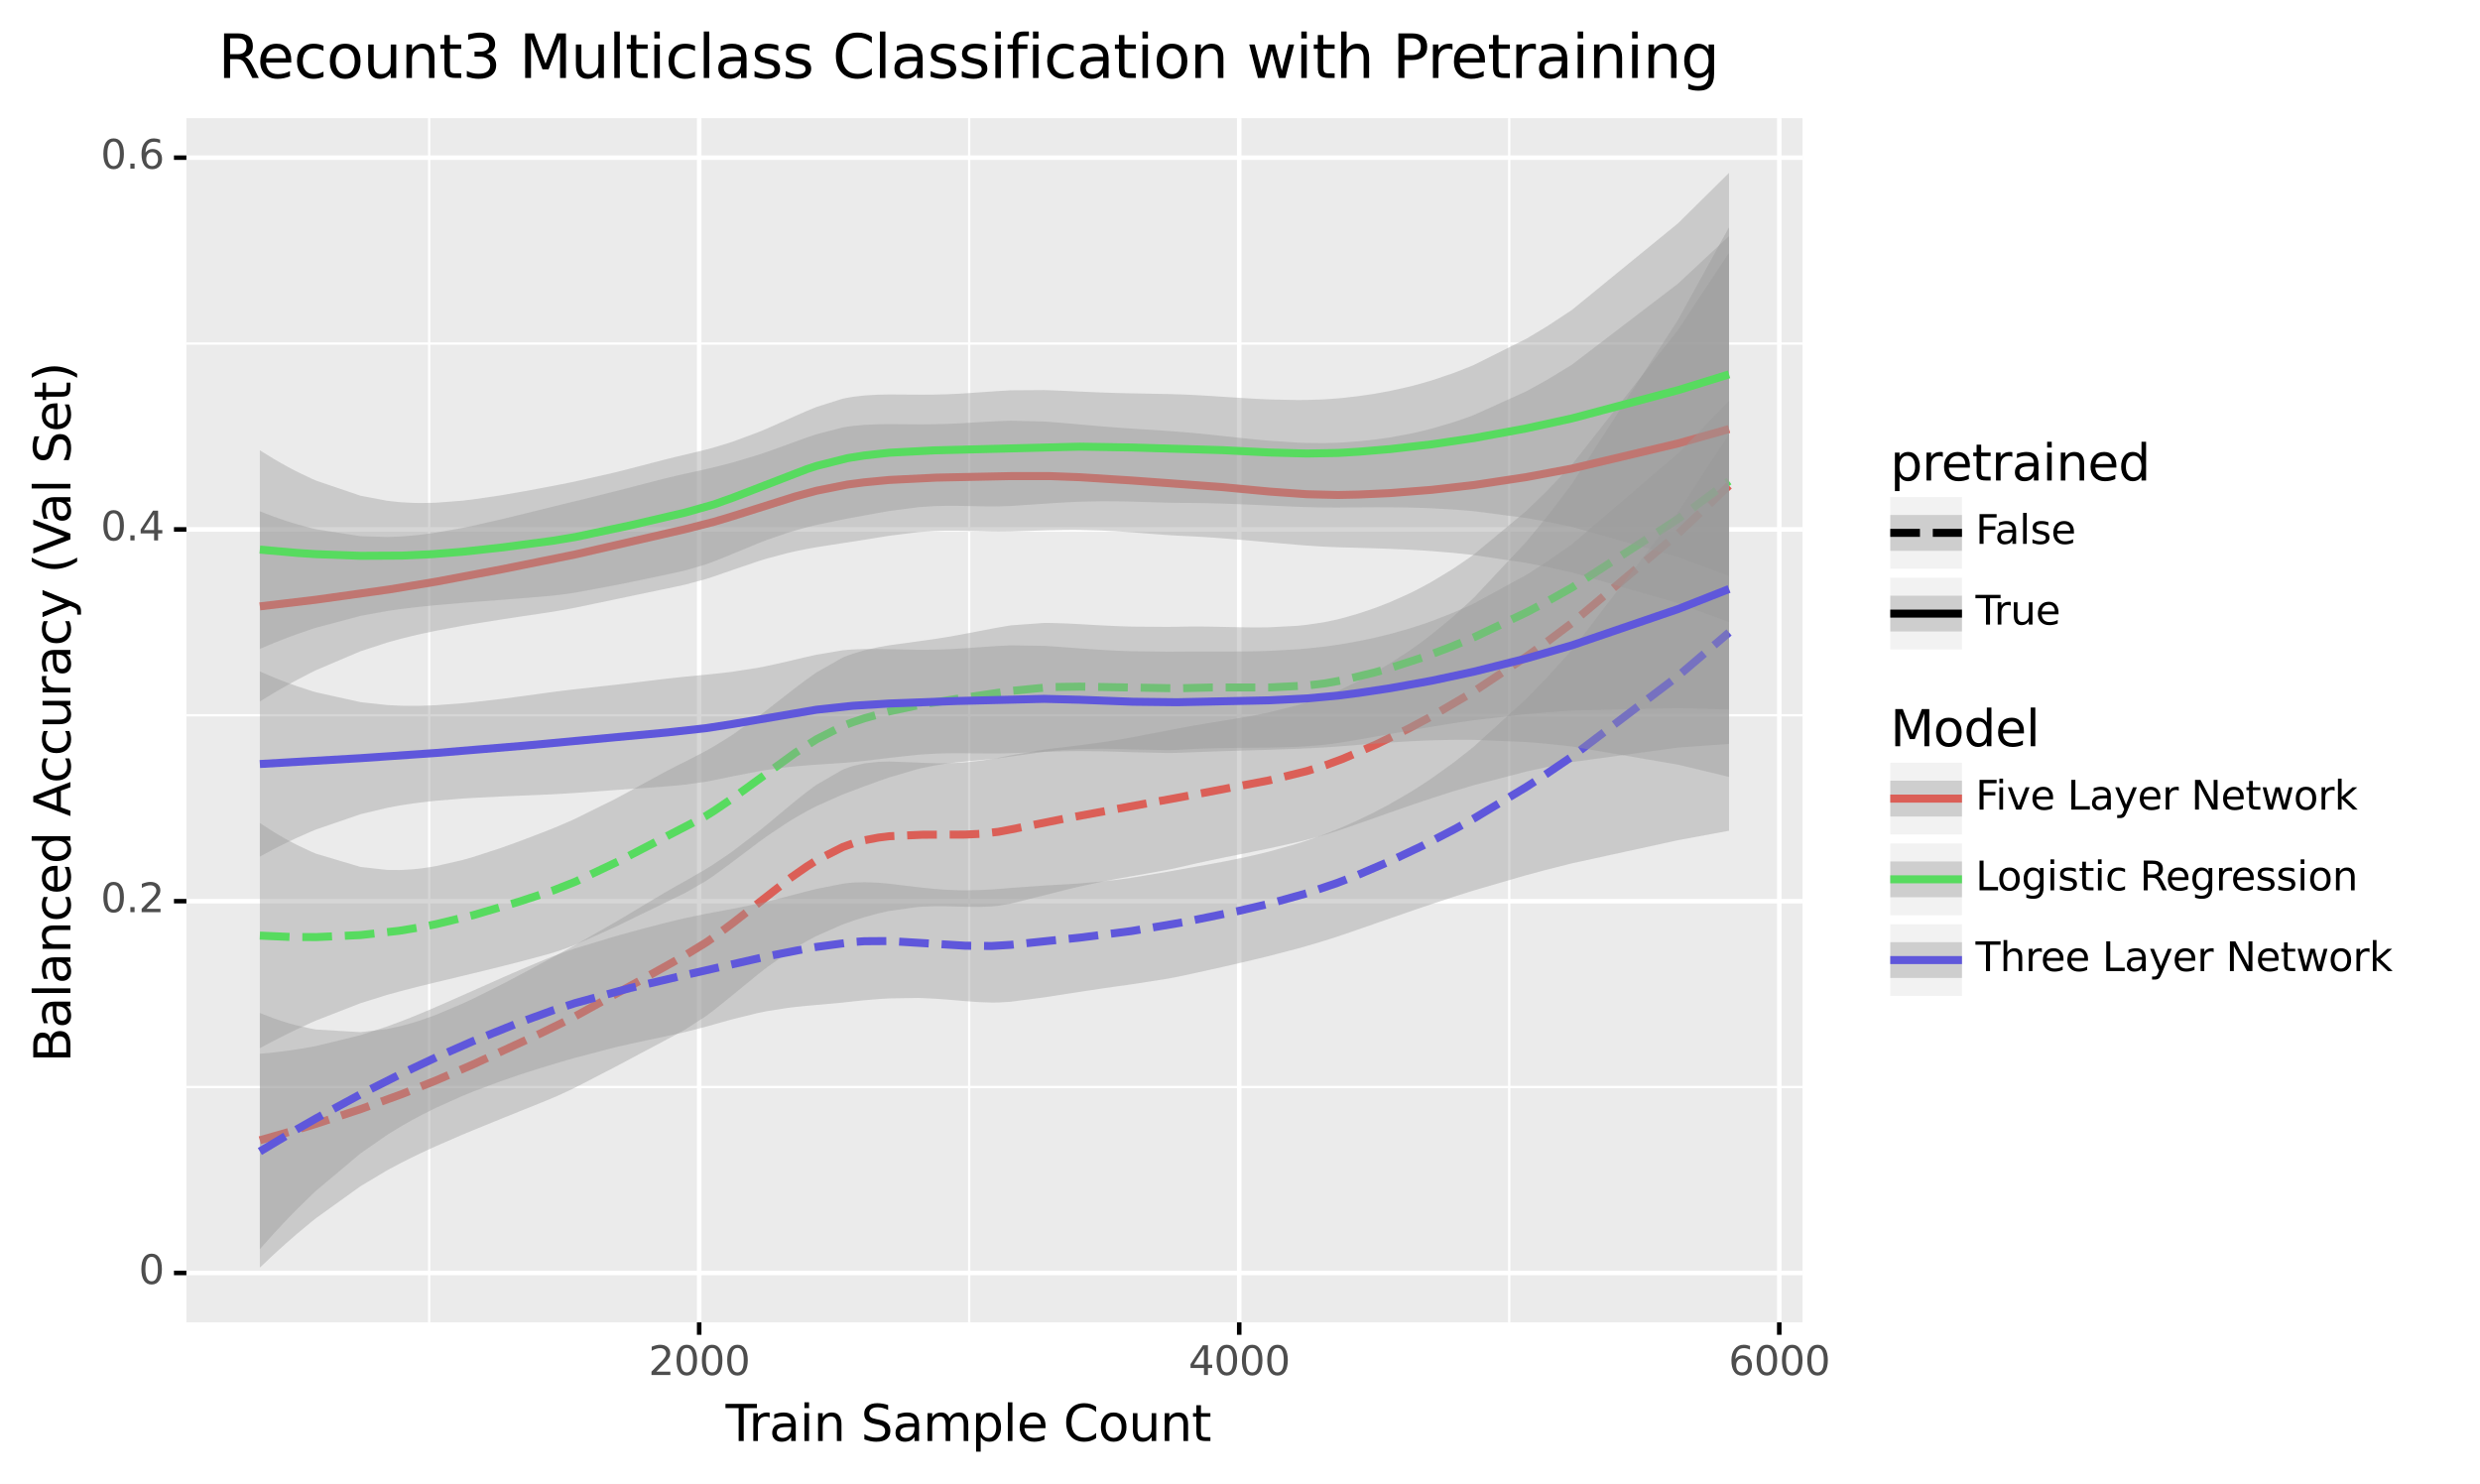 <?xml version="1.0" encoding="utf-8" standalone="no"?>
<!DOCTYPE svg PUBLIC "-//W3C//DTD SVG 1.1//EN"
  "http://www.w3.org/Graphics/SVG/1.1/DTD/svg11.dtd">
<svg xmlns:xlink="http://www.w3.org/1999/xlink" width="548.025pt" height="327.93pt" viewBox="0 0 548.025 327.93" xmlns="http://www.w3.org/2000/svg" version="1.1">
 <rect x="0" y="0" width="548.025" height="327.93" fill="#808080" stroke="none"/>
 <defs>
  <style type="text/css">*{stroke-linejoin: round; stroke-linecap: butt}</style>
 </defs>
 <g id="figure_1">
  <g id="patch_1">
   <path d="M 0 327.93 
L 548.025 327.93 
L 548.025 0 
L 0 0 
z
" style="fill: #ffffff; stroke: #ffffff; stroke-linejoin: miter"/>
  </g>
  <g id="axes_1">
   <g id="patch_2">
    <path d="M 41.191 292.217 
L 398.311 292.217 
L 398.311 26.105 
L 41.191 26.105 
z
" style="fill: #ebebeb"/>
   </g>
   <g id="matplotlib.axis_1">
    <g id="xtick_1">
     <g id="line2d_1">
      <path d="M 154.504 292.217 
L 154.504 26.105 
" clip-path="url(#p4ebe94fe77)" style="fill: none; stroke: #ffffff"/>
     </g>
     <g id="line2d_2">
      <path d="M 154.504 292.217 
" style="fill: none; stroke: #333333; stroke-width: 1.5"/>
      <defs>
       <path id="ma11f7e169f" d="M 0 0 
L 0 2.75 
" style="stroke: #000000"/>
      </defs>
      <g>
       <use xlink:href="#ma11f7e169f" x="154.504" y="292.217" style="fill: #333333; stroke: #000000"/>
      </g>
     </g>
     <g id="text_1">
      <!-- 2000 -->
      <g style="fill: #4d4d4d" transform="translate(143.306 303.854)scale(0.088 -0.088)">
       <defs>
        <path id="DejaVuSans-32" d="M 1228 531 
L 3431 531 
L 3431 0 
L 469 0 
L 469 531 
Q 828 903 1448 1529 
Q 2069 2156 2228 2338 
Q 2531 2678 2651 2914 
Q 2772 3150 2772 3378 
Q 2772 3750 2511 3984 
Q 2250 4219 1831 4219 
Q 1534 4219 1204 4116 
Q 875 4013 500 3803 
L 500 4441 
Q 881 4594 1212 4672 
Q 1544 4750 1819 4750 
Q 2544 4750 2975 4387 
Q 3406 4025 3406 3419 
Q 3406 3131 3298 2873 
Q 3191 2616 2906 2266 
Q 2828 2175 2409 1742 
Q 1991 1309 1228 531 
z
" transform="scale(0.016)"/>
        <path id="DejaVuSans-30" d="M 2034 4250 
Q 1547 4250 1301 3770 
Q 1056 3291 1056 2328 
Q 1056 1369 1301 889 
Q 1547 409 2034 409 
Q 2525 409 2770 889 
Q 3016 1369 3016 2328 
Q 3016 3291 2770 3770 
Q 2525 4250 2034 4250 
z
M 2034 4750 
Q 2819 4750 3233 4129 
Q 3647 3509 3647 2328 
Q 3647 1150 3233 529 
Q 2819 -91 2034 -91 
Q 1250 -91 836 529 
Q 422 1150 422 2328 
Q 422 3509 836 4129 
Q 1250 4750 2034 4750 
z
" transform="scale(0.016)"/>
       </defs>
       <use xlink:href="#DejaVuSans-32"/>
       <use xlink:href="#DejaVuSans-30" x="63.623"/>
       <use xlink:href="#DejaVuSans-30" x="127.246"/>
       <use xlink:href="#DejaVuSans-30" x="190.869"/>
      </g>
     </g>
    </g>
    <g id="xtick_2">
     <g id="line2d_3">
      <path d="M 273.84 292.217 
L 273.84 26.105 
" clip-path="url(#p4ebe94fe77)" style="fill: none; stroke: #ffffff"/>
     </g>
     <g id="line2d_4">
      <path d="M 273.84 292.217 
" style="fill: none; stroke: #333333; stroke-width: 1.5"/>
      <g>
       <use xlink:href="#ma11f7e169f" x="273.84" y="292.217" style="fill: #333333; stroke: #000000"/>
      </g>
     </g>
     <g id="text_2">
      <!-- 4000 -->
      <g style="fill: #4d4d4d" transform="translate(262.642 303.854)scale(0.088 -0.088)">
       <defs>
        <path id="DejaVuSans-34" d="M 2419 4116 
L 825 1625 
L 2419 1625 
L 2419 4116 
z
M 2253 4666 
L 3047 4666 
L 3047 1625 
L 3713 1625 
L 3713 1100 
L 3047 1100 
L 3047 0 
L 2419 0 
L 2419 1100 
L 313 1100 
L 313 1709 
L 2253 4666 
z
" transform="scale(0.016)"/>
       </defs>
       <use xlink:href="#DejaVuSans-34"/>
       <use xlink:href="#DejaVuSans-30" x="63.623"/>
       <use xlink:href="#DejaVuSans-30" x="127.246"/>
       <use xlink:href="#DejaVuSans-30" x="190.869"/>
      </g>
     </g>
    </g>
    <g id="xtick_3">
     <g id="line2d_5">
      <path d="M 393.176 292.217 
L 393.176 26.105 
" clip-path="url(#p4ebe94fe77)" style="fill: none; stroke: #ffffff"/>
     </g>
     <g id="line2d_6">
      <path d="M 393.176 292.217 
" style="fill: none; stroke: #333333; stroke-width: 1.5"/>
      <g>
       <use xlink:href="#ma11f7e169f" x="393.176" y="292.217" style="fill: #333333; stroke: #000000"/>
      </g>
     </g>
     <g id="text_3">
      <!-- 6000 -->
      <g style="fill: #4d4d4d" transform="translate(381.978 303.854)scale(0.088 -0.088)">
       <defs>
        <path id="DejaVuSans-36" d="M 2113 2584 
Q 1688 2584 1439 2293 
Q 1191 2003 1191 1497 
Q 1191 994 1439 701 
Q 1688 409 2113 409 
Q 2538 409 2786 701 
Q 3034 994 3034 1497 
Q 3034 2003 2786 2293 
Q 2538 2584 2113 2584 
z
M 3366 4563 
L 3366 3988 
Q 3128 4100 2886 4159 
Q 2644 4219 2406 4219 
Q 1781 4219 1451 3797 
Q 1122 3375 1075 2522 
Q 1259 2794 1537 2939 
Q 1816 3084 2150 3084 
Q 2853 3084 3261 2657 
Q 3669 2231 3669 1497 
Q 3669 778 3244 343 
Q 2819 -91 2113 -91 
Q 1303 -91 875 529 
Q 447 1150 447 2328 
Q 447 3434 972 4092 
Q 1497 4750 2381 4750 
Q 2619 4750 2861 4703 
Q 3103 4656 3366 4563 
z
" transform="scale(0.016)"/>
       </defs>
       <use xlink:href="#DejaVuSans-36"/>
       <use xlink:href="#DejaVuSans-30" x="63.623"/>
       <use xlink:href="#DejaVuSans-30" x="127.246"/>
       <use xlink:href="#DejaVuSans-30" x="190.869"/>
      </g>
     </g>
    </g>
    <g id="xtick_4">
     <g id="line2d_7">
      <path d="M 94.835 292.217 
L 94.835 26.105 
" clip-path="url(#p4ebe94fe77)" style="fill: none; stroke: #ffffff; stroke-width: 0.5"/>
     </g>
    </g>
    <g id="xtick_5">
     <g id="line2d_8">
      <path d="M 214.172 292.217 
L 214.172 26.105 
" clip-path="url(#p4ebe94fe77)" style="fill: none; stroke: #ffffff; stroke-width: 0.5"/>
     </g>
    </g>
    <g id="xtick_6">
     <g id="line2d_9">
      <path d="M 333.508 292.217 
L 333.508 26.105 
" clip-path="url(#p4ebe94fe77)" style="fill: none; stroke: #ffffff; stroke-width: 0.5"/>
     </g>
    </g>
    <g id="text_4">
     <!-- Train Sample Count -->
     <g transform="translate(160.345 318.442)scale(0.11 -0.11)">
      <defs>
       <path id="DejaVuSans-54" d="M -19 4666 
L 3928 4666 
L 3928 4134 
L 2272 4134 
L 2272 0 
L 1638 0 
L 1638 4134 
L -19 4134 
L -19 4666 
z
" transform="scale(0.016)"/>
       <path id="DejaVuSans-72" d="M 2631 2963 
Q 2534 3019 2420 3045 
Q 2306 3072 2169 3072 
Q 1681 3072 1420 2755 
Q 1159 2438 1159 1844 
L 1159 0 
L 581 0 
L 581 3500 
L 1159 3500 
L 1159 2956 
Q 1341 3275 1631 3429 
Q 1922 3584 2338 3584 
Q 2397 3584 2469 3576 
Q 2541 3569 2628 3553 
L 2631 2963 
z
" transform="scale(0.016)"/>
       <path id="DejaVuSans-61" d="M 2194 1759 
Q 1497 1759 1228 1600 
Q 959 1441 959 1056 
Q 959 750 1161 570 
Q 1363 391 1709 391 
Q 2188 391 2477 730 
Q 2766 1069 2766 1631 
L 2766 1759 
L 2194 1759 
z
M 3341 1997 
L 3341 0 
L 2766 0 
L 2766 531 
Q 2569 213 2275 61 
Q 1981 -91 1556 -91 
Q 1019 -91 701 211 
Q 384 513 384 1019 
Q 384 1609 779 1909 
Q 1175 2209 1959 2209 
L 2766 2209 
L 2766 2266 
Q 2766 2663 2505 2880 
Q 2244 3097 1772 3097 
Q 1472 3097 1187 3025 
Q 903 2953 641 2809 
L 641 3341 
Q 956 3463 1253 3523 
Q 1550 3584 1831 3584 
Q 2591 3584 2966 3190 
Q 3341 2797 3341 1997 
z
" transform="scale(0.016)"/>
       <path id="DejaVuSans-69" d="M 603 3500 
L 1178 3500 
L 1178 0 
L 603 0 
L 603 3500 
z
M 603 4863 
L 1178 4863 
L 1178 4134 
L 603 4134 
L 603 4863 
z
" transform="scale(0.016)"/>
       <path id="DejaVuSans-6e" d="M 3513 2113 
L 3513 0 
L 2938 0 
L 2938 2094 
Q 2938 2591 2744 2837 
Q 2550 3084 2163 3084 
Q 1697 3084 1428 2787 
Q 1159 2491 1159 1978 
L 1159 0 
L 581 0 
L 581 3500 
L 1159 3500 
L 1159 2956 
Q 1366 3272 1645 3428 
Q 1925 3584 2291 3584 
Q 2894 3584 3203 3211 
Q 3513 2838 3513 2113 
z
" transform="scale(0.016)"/>
       <path id="DejaVuSans-20" transform="scale(0.016)"/>
       <path id="DejaVuSans-53" d="M 3425 4513 
L 3425 3897 
Q 3066 4069 2747 4153 
Q 2428 4238 2131 4238 
Q 1616 4238 1336 4038 
Q 1056 3838 1056 3469 
Q 1056 3159 1242 3001 
Q 1428 2844 1947 2747 
L 2328 2669 
Q 3034 2534 3370 2195 
Q 3706 1856 3706 1288 
Q 3706 609 3251 259 
Q 2797 -91 1919 -91 
Q 1588 -91 1214 -16 
Q 841 59 441 206 
L 441 856 
Q 825 641 1194 531 
Q 1563 422 1919 422 
Q 2459 422 2753 634 
Q 3047 847 3047 1241 
Q 3047 1584 2836 1778 
Q 2625 1972 2144 2069 
L 1759 2144 
Q 1053 2284 737 2584 
Q 422 2884 422 3419 
Q 422 4038 858 4394 
Q 1294 4750 2059 4750 
Q 2388 4750 2728 4690 
Q 3069 4631 3425 4513 
z
" transform="scale(0.016)"/>
       <path id="DejaVuSans-6d" d="M 3328 2828 
Q 3544 3216 3844 3400 
Q 4144 3584 4550 3584 
Q 5097 3584 5394 3201 
Q 5691 2819 5691 2113 
L 5691 0 
L 5113 0 
L 5113 2094 
Q 5113 2597 4934 2840 
Q 4756 3084 4391 3084 
Q 3944 3084 3684 2787 
Q 3425 2491 3425 1978 
L 3425 0 
L 2847 0 
L 2847 2094 
Q 2847 2600 2669 2842 
Q 2491 3084 2119 3084 
Q 1678 3084 1418 2786 
Q 1159 2488 1159 1978 
L 1159 0 
L 581 0 
L 581 3500 
L 1159 3500 
L 1159 2956 
Q 1356 3278 1631 3431 
Q 1906 3584 2284 3584 
Q 2666 3584 2933 3390 
Q 3200 3197 3328 2828 
z
" transform="scale(0.016)"/>
       <path id="DejaVuSans-70" d="M 1159 525 
L 1159 -1331 
L 581 -1331 
L 581 3500 
L 1159 3500 
L 1159 2969 
Q 1341 3281 1617 3432 
Q 1894 3584 2278 3584 
Q 2916 3584 3314 3078 
Q 3713 2572 3713 1747 
Q 3713 922 3314 415 
Q 2916 -91 2278 -91 
Q 1894 -91 1617 61 
Q 1341 213 1159 525 
z
M 3116 1747 
Q 3116 2381 2855 2742 
Q 2594 3103 2138 3103 
Q 1681 3103 1420 2742 
Q 1159 2381 1159 1747 
Q 1159 1113 1420 752 
Q 1681 391 2138 391 
Q 2594 391 2855 752 
Q 3116 1113 3116 1747 
z
" transform="scale(0.016)"/>
       <path id="DejaVuSans-6c" d="M 603 4863 
L 1178 4863 
L 1178 0 
L 603 0 
L 603 4863 
z
" transform="scale(0.016)"/>
       <path id="DejaVuSans-65" d="M 3597 1894 
L 3597 1613 
L 953 1613 
Q 991 1019 1311 708 
Q 1631 397 2203 397 
Q 2534 397 2845 478 
Q 3156 559 3463 722 
L 3463 178 
Q 3153 47 2828 -22 
Q 2503 -91 2169 -91 
Q 1331 -91 842 396 
Q 353 884 353 1716 
Q 353 2575 817 3079 
Q 1281 3584 2069 3584 
Q 2775 3584 3186 3129 
Q 3597 2675 3597 1894 
z
M 3022 2063 
Q 3016 2534 2758 2815 
Q 2500 3097 2075 3097 
Q 1594 3097 1305 2825 
Q 1016 2553 972 2059 
L 3022 2063 
z
" transform="scale(0.016)"/>
       <path id="DejaVuSans-43" d="M 4122 4306 
L 4122 3641 
Q 3803 3938 3442 4084 
Q 3081 4231 2675 4231 
Q 1875 4231 1450 3742 
Q 1025 3253 1025 2328 
Q 1025 1406 1450 917 
Q 1875 428 2675 428 
Q 3081 428 3442 575 
Q 3803 722 4122 1019 
L 4122 359 
Q 3791 134 3420 21 
Q 3050 -91 2638 -91 
Q 1578 -91 968 557 
Q 359 1206 359 2328 
Q 359 3453 968 4101 
Q 1578 4750 2638 4750 
Q 3056 4750 3426 4639 
Q 3797 4528 4122 4306 
z
" transform="scale(0.016)"/>
       <path id="DejaVuSans-6f" d="M 1959 3097 
Q 1497 3097 1228 2736 
Q 959 2375 959 1747 
Q 959 1119 1226 758 
Q 1494 397 1959 397 
Q 2419 397 2687 759 
Q 2956 1122 2956 1747 
Q 2956 2369 2687 2733 
Q 2419 3097 1959 3097 
z
M 1959 3584 
Q 2709 3584 3137 3096 
Q 3566 2609 3566 1747 
Q 3566 888 3137 398 
Q 2709 -91 1959 -91 
Q 1206 -91 779 398 
Q 353 888 353 1747 
Q 353 2609 779 3096 
Q 1206 3584 1959 3584 
z
" transform="scale(0.016)"/>
       <path id="DejaVuSans-75" d="M 544 1381 
L 544 3500 
L 1119 3500 
L 1119 1403 
Q 1119 906 1312 657 
Q 1506 409 1894 409 
Q 2359 409 2629 706 
Q 2900 1003 2900 1516 
L 2900 3500 
L 3475 3500 
L 3475 0 
L 2900 0 
L 2900 538 
Q 2691 219 2414 64 
Q 2138 -91 1772 -91 
Q 1169 -91 856 284 
Q 544 659 544 1381 
z
M 1991 3584 
L 1991 3584 
z
" transform="scale(0.016)"/>
       <path id="DejaVuSans-74" d="M 1172 4494 
L 1172 3500 
L 2356 3500 
L 2356 3053 
L 1172 3053 
L 1172 1153 
Q 1172 725 1289 603 
Q 1406 481 1766 481 
L 2356 481 
L 2356 0 
L 1766 0 
Q 1100 0 847 248 
Q 594 497 594 1153 
L 594 3053 
L 172 3053 
L 172 3500 
L 594 3500 
L 594 4494 
L 1172 4494 
z
" transform="scale(0.016)"/>
      </defs>
      <use xlink:href="#DejaVuSans-54"/>
      <use xlink:href="#DejaVuSans-72" x="46.334"/>
      <use xlink:href="#DejaVuSans-61" x="87.447"/>
      <use xlink:href="#DejaVuSans-69" x="148.727"/>
      <use xlink:href="#DejaVuSans-6e" x="176.51"/>
      <use xlink:href="#DejaVuSans-20" x="239.889"/>
      <use xlink:href="#DejaVuSans-53" x="271.676"/>
      <use xlink:href="#DejaVuSans-61" x="335.152"/>
      <use xlink:href="#DejaVuSans-6d" x="396.432"/>
      <use xlink:href="#DejaVuSans-70" x="493.844"/>
      <use xlink:href="#DejaVuSans-6c" x="557.32"/>
      <use xlink:href="#DejaVuSans-65" x="585.104"/>
      <use xlink:href="#DejaVuSans-20" x="646.627"/>
      <use xlink:href="#DejaVuSans-43" x="678.414"/>
      <use xlink:href="#DejaVuSans-6f" x="748.238"/>
      <use xlink:href="#DejaVuSans-75" x="809.42"/>
      <use xlink:href="#DejaVuSans-6e" x="872.799"/>
      <use xlink:href="#DejaVuSans-74" x="936.178"/>
     </g>
    </g>
   </g>
   <g id="matplotlib.axis_2">
    <g id="ytick_1">
     <g id="line2d_10">
      <path d="M 41.191 281.294 
L 398.311 281.294 
" clip-path="url(#p4ebe94fe77)" style="fill: none; stroke: #ffffff"/>
     </g>
     <g id="line2d_11">
      <path d="M 41.191 281.294 
" style="fill: none; stroke: #333333; stroke-width: 1.5"/>
      <defs>
       <path id="m65ed72705c" d="M 0 0 
L -2.75 0 
" style="stroke: #000000"/>
      </defs>
      <g>
       <use xlink:href="#m65ed72705c" x="41.191" y="281.294" style="fill: #333333; stroke: #000000"/>
      </g>
     </g>
     <g id="text_5">
      <!-- 0 -->
      <g style="fill: #4d4d4d" transform="translate(30.642 283.723)scale(0.088 -0.088)">
       <use xlink:href="#DejaVuSans-30"/>
      </g>
     </g>
    </g>
    <g id="ytick_2">
     <g id="line2d_12">
      <path d="M 41.191 199.143 
L 398.311 199.143 
" clip-path="url(#p4ebe94fe77)" style="fill: none; stroke: #ffffff"/>
     </g>
     <g id="line2d_13">
      <path d="M 41.191 199.143 
" style="fill: none; stroke: #333333; stroke-width: 1.5"/>
      <g>
       <use xlink:href="#m65ed72705c" x="41.191" y="199.143" style="fill: #333333; stroke: #000000"/>
      </g>
     </g>
     <g id="text_6">
      <!-- 0.2 -->
      <g style="fill: #4d4d4d" transform="translate(22.246 201.571)scale(0.088 -0.088)">
       <defs>
        <path id="DejaVuSans-2e" d="M 684 794 
L 1344 794 
L 1344 0 
L 684 0 
L 684 794 
z
" transform="scale(0.016)"/>
       </defs>
       <use xlink:href="#DejaVuSans-30"/>
       <use xlink:href="#DejaVuSans-2e" x="63.623"/>
       <use xlink:href="#DejaVuSans-32" x="95.41"/>
      </g>
     </g>
    </g>
    <g id="ytick_3">
     <g id="line2d_14">
      <path d="M 41.191 116.991 
L 398.311 116.991 
" clip-path="url(#p4ebe94fe77)" style="fill: none; stroke: #ffffff"/>
     </g>
     <g id="line2d_15">
      <path d="M 41.191 116.991 
" style="fill: none; stroke: #333333; stroke-width: 1.5"/>
      <g>
       <use xlink:href="#m65ed72705c" x="41.191" y="116.991" style="fill: #333333; stroke: #000000"/>
      </g>
     </g>
     <g id="text_7">
      <!-- 0.4 -->
      <g style="fill: #4d4d4d" transform="translate(22.246 119.419)scale(0.088 -0.088)">
       <use xlink:href="#DejaVuSans-30"/>
       <use xlink:href="#DejaVuSans-2e" x="63.623"/>
       <use xlink:href="#DejaVuSans-34" x="95.41"/>
      </g>
     </g>
    </g>
    <g id="ytick_4">
     <g id="line2d_16">
      <path d="M 41.191 34.839 
L 398.311 34.839 
" clip-path="url(#p4ebe94fe77)" style="fill: none; stroke: #ffffff"/>
     </g>
     <g id="line2d_17">
      <path d="M 41.191 34.839 
" style="fill: none; stroke: #333333; stroke-width: 1.5"/>
      <g>
       <use xlink:href="#m65ed72705c" x="41.191" y="34.839" style="fill: #333333; stroke: #000000"/>
      </g>
     </g>
     <g id="text_8">
      <!-- 0.6 -->
      <g style="fill: #4d4d4d" transform="translate(22.246 37.267)scale(0.088 -0.088)">
       <use xlink:href="#DejaVuSans-30"/>
       <use xlink:href="#DejaVuSans-2e" x="63.623"/>
       <use xlink:href="#DejaVuSans-36" x="95.41"/>
      </g>
     </g>
    </g>
    <g id="ytick_5">
     <g id="line2d_18">
      <path d="M 41.191 240.219 
L 398.311 240.219 
" clip-path="url(#p4ebe94fe77)" style="fill: none; stroke: #ffffff; stroke-width: 0.5"/>
     </g>
    </g>
    <g id="ytick_6">
     <g id="line2d_19">
      <path d="M 41.191 158.067 
L 398.311 158.067 
" clip-path="url(#p4ebe94fe77)" style="fill: none; stroke: #ffffff; stroke-width: 0.5"/>
     </g>
    </g>
    <g id="ytick_7">
     <g id="line2d_20">
      <path d="M 41.191 75.915 
L 398.311 75.915 
" clip-path="url(#p4ebe94fe77)" style="fill: none; stroke: #ffffff; stroke-width: 0.5"/>
     </g>
    </g>
    <g id="text_9">
     <!-- Balanced Accuracy (Val Set) -->
     <g transform="translate(15.558 234.775)rotate(-90)scale(0.11 -0.11)">
      <defs>
       <path id="DejaVuSans-42" d="M 1259 2228 
L 1259 519 
L 2272 519 
Q 2781 519 3026 730 
Q 3272 941 3272 1375 
Q 3272 1813 3026 2020 
Q 2781 2228 2272 2228 
L 1259 2228 
z
M 1259 4147 
L 1259 2741 
L 2194 2741 
Q 2656 2741 2882 2914 
Q 3109 3088 3109 3444 
Q 3109 3797 2882 3972 
Q 2656 4147 2194 4147 
L 1259 4147 
z
M 628 4666 
L 2241 4666 
Q 2963 4666 3353 4366 
Q 3744 4066 3744 3513 
Q 3744 3084 3544 2831 
Q 3344 2578 2956 2516 
Q 3422 2416 3680 2098 
Q 3938 1781 3938 1306 
Q 3938 681 3513 340 
Q 3088 0 2303 0 
L 628 0 
L 628 4666 
z
" transform="scale(0.016)"/>
       <path id="DejaVuSans-63" d="M 3122 3366 
L 3122 2828 
Q 2878 2963 2633 3030 
Q 2388 3097 2138 3097 
Q 1578 3097 1268 2742 
Q 959 2388 959 1747 
Q 959 1106 1268 751 
Q 1578 397 2138 397 
Q 2388 397 2633 464 
Q 2878 531 3122 666 
L 3122 134 
Q 2881 22 2623 -34 
Q 2366 -91 2075 -91 
Q 1284 -91 818 406 
Q 353 903 353 1747 
Q 353 2603 823 3093 
Q 1294 3584 2113 3584 
Q 2378 3584 2631 3529 
Q 2884 3475 3122 3366 
z
" transform="scale(0.016)"/>
       <path id="DejaVuSans-64" d="M 2906 2969 
L 2906 4863 
L 3481 4863 
L 3481 0 
L 2906 0 
L 2906 525 
Q 2725 213 2448 61 
Q 2172 -91 1784 -91 
Q 1150 -91 751 415 
Q 353 922 353 1747 
Q 353 2572 751 3078 
Q 1150 3584 1784 3584 
Q 2172 3584 2448 3432 
Q 2725 3281 2906 2969 
z
M 947 1747 
Q 947 1113 1208 752 
Q 1469 391 1925 391 
Q 2381 391 2643 752 
Q 2906 1113 2906 1747 
Q 2906 2381 2643 2742 
Q 2381 3103 1925 3103 
Q 1469 3103 1208 2742 
Q 947 2381 947 1747 
z
" transform="scale(0.016)"/>
       <path id="DejaVuSans-41" d="M 2188 4044 
L 1331 1722 
L 3047 1722 
L 2188 4044 
z
M 1831 4666 
L 2547 4666 
L 4325 0 
L 3669 0 
L 3244 1197 
L 1141 1197 
L 716 0 
L 50 0 
L 1831 4666 
z
" transform="scale(0.016)"/>
       <path id="DejaVuSans-79" d="M 2059 -325 
Q 1816 -950 1584 -1140 
Q 1353 -1331 966 -1331 
L 506 -1331 
L 506 -850 
L 844 -850 
Q 1081 -850 1212 -737 
Q 1344 -625 1503 -206 
L 1606 56 
L 191 3500 
L 800 3500 
L 1894 763 
L 2988 3500 
L 3597 3500 
L 2059 -325 
z
" transform="scale(0.016)"/>
       <path id="DejaVuSans-28" d="M 1984 4856 
Q 1566 4138 1362 3434 
Q 1159 2731 1159 2009 
Q 1159 1288 1364 580 
Q 1569 -128 1984 -844 
L 1484 -844 
Q 1016 -109 783 600 
Q 550 1309 550 2009 
Q 550 2706 781 3412 
Q 1013 4119 1484 4856 
L 1984 4856 
z
" transform="scale(0.016)"/>
       <path id="DejaVuSans-56" d="M 1831 0 
L 50 4666 
L 709 4666 
L 2188 738 
L 3669 4666 
L 4325 4666 
L 2547 0 
L 1831 0 
z
" transform="scale(0.016)"/>
       <path id="DejaVuSans-29" d="M 513 4856 
L 1013 4856 
Q 1481 4119 1714 3412 
Q 1947 2706 1947 2009 
Q 1947 1309 1714 600 
Q 1481 -109 1013 -844 
L 513 -844 
Q 928 -128 1133 580 
Q 1338 1288 1338 2009 
Q 1338 2731 1133 3434 
Q 928 4138 513 4856 
z
" transform="scale(0.016)"/>
      </defs>
      <use xlink:href="#DejaVuSans-42"/>
      <use xlink:href="#DejaVuSans-61" x="68.604"/>
      <use xlink:href="#DejaVuSans-6c" x="129.883"/>
      <use xlink:href="#DejaVuSans-61" x="157.666"/>
      <use xlink:href="#DejaVuSans-6e" x="218.945"/>
      <use xlink:href="#DejaVuSans-63" x="282.324"/>
      <use xlink:href="#DejaVuSans-65" x="337.305"/>
      <use xlink:href="#DejaVuSans-64" x="398.828"/>
      <use xlink:href="#DejaVuSans-20" x="462.305"/>
      <use xlink:href="#DejaVuSans-41" x="494.092"/>
      <use xlink:href="#DejaVuSans-63" x="560.75"/>
      <use xlink:href="#DejaVuSans-63" x="615.73"/>
      <use xlink:href="#DejaVuSans-75" x="670.711"/>
      <use xlink:href="#DejaVuSans-72" x="734.09"/>
      <use xlink:href="#DejaVuSans-61" x="775.203"/>
      <use xlink:href="#DejaVuSans-63" x="836.482"/>
      <use xlink:href="#DejaVuSans-79" x="891.463"/>
      <use xlink:href="#DejaVuSans-20" x="950.643"/>
      <use xlink:href="#DejaVuSans-28" x="982.43"/>
      <use xlink:href="#DejaVuSans-56" x="1021.443"/>
      <use xlink:href="#DejaVuSans-61" x="1082.102"/>
      <use xlink:href="#DejaVuSans-6c" x="1143.381"/>
      <use xlink:href="#DejaVuSans-20" x="1171.164"/>
      <use xlink:href="#DejaVuSans-53" x="1202.951"/>
      <use xlink:href="#DejaVuSans-65" x="1266.428"/>
      <use xlink:href="#DejaVuSans-74" x="1327.951"/>
      <use xlink:href="#DejaVuSans-29" x="1367.16"/>
     </g>
    </g>
   </g>
   <g id="PolyCollection_1">
    <path d="M 57.423 223.851 
L 57.423 280.121 
L 60.287 277.419 
L 60.526 277.198 
L 61.66 276.16 
L 62.018 275.836 
L 63.092 274.873 
L 63.271 274.714 
L 63.689 274.345 
L 63.748 274.292 
L 64.106 273.978 
L 64.226 273.873 
L 65.359 272.891 
L 65.777 272.534 
L 68.701 270.101 
L 69.834 269.191 
L 79.68 262.121 
L 85.467 258.666 
L 85.885 258.435 
L 88.153 257.225 
L 88.928 256.825 
L 91.017 255.78 
L 91.375 255.604 
L 92.27 255.172 
L 92.389 255.114 
L 93.045 254.802 
L 93.284 254.689 
L 95.551 253.64 
L 96.446 253.235 
L 101.936 250.852 
L 102.294 250.701 
L 104.502 249.78 
L 110.647 247.274 
L 111.244 247.033 
L 114.645 245.663 
L 115.839 245.182 
L 118.941 243.93 
L 119.478 243.713 
L 120.791 243.181 
L 121.03 243.083 
L 121.984 242.685 
L 122.342 242.532 
L 124.192 241.712 
L 125.803 240.961 
L 127.116 240.328 
L 135.827 235.829 
L 136.603 235.417 
L 139.228 234.02 
L 141.138 233.005 
L 142.689 232.181 
L 146.508 230.15 
L 146.866 229.959 
L 147.642 229.545 
L 149.372 228.616 
L 149.67 228.455 
L 150.923 227.776 
L 151.401 227.516 
L 155.995 224.555 
L 157.785 223.207 
L 161.007 220.625 
L 161.962 219.838 
L 167.631 215.207 
L 168.764 214.322 
L 169.421 213.82 
L 169.6 213.685 
L 173.896 210.637 
L 174.85 210.017 
L 175.745 209.456 
L 177.893 208.189 
L 178.311 207.956 
L 179.863 207.125 
L 180.459 206.821 
L 186.128 204.327 
L 186.247 204.282 
L 187.321 203.89 
L 188.455 203.499 
L 191.02 202.684 
L 194.123 201.838 
L 196.51 201.303 
L 202.775 200.429 
L 202.954 200.416 
L 203.849 200.358 
L 206.475 200.268 
L 206.952 200.263 
L 208.623 200.269 
L 208.802 200.271 
L 209.518 200.284 
L 211.308 200.329 
L 212.68 200.368 
L 213.277 200.383 
L 216.439 200.414 
L 219.124 200.305 
L 220.616 200.16 
L 223.361 199.683 
L 230.7 197.861 
L 232.012 197.524 
L 234.996 196.769 
L 235.533 196.636 
L 235.593 196.621 
L 236.488 196.403 
L 236.547 196.389 
L 237.741 196.104 
L 238.039 196.034 
L 238.576 195.909 
L 243.29 194.889 
L 246.631 194.247 
L 247.109 194.16 
L 249.794 193.685 
L 250.271 193.603 
L 257.849 192.243 
L 258.625 192.087 
L 260.116 191.772 
L 261.668 191.421 
L 263.398 191.02 
L 263.577 190.979 
L 264.233 190.831 
L 266.68 190.295 
L 267.634 190.091 
L 270.081 189.581 
L 273.601 188.868 
L 276.883 188.21 
L 277.181 188.15 
L 277.957 187.993 
L 280.463 187.479 
L 286.549 186.129 
L 286.848 186.057 
L 288.22 185.719 
L 288.757 185.582 
L 292.098 184.673 
L 292.874 184.445 
L 295.619 183.585 
L 296.693 183.223 
L 300.154 182.018 
L 303.674 180.777 
L 304.092 180.629 
L 307.075 179.577 
L 311.132 178.163 
L 312.684 177.631 
L 314.534 177.006 
L 316.383 176.392 
L 320.679 175.017 
L 321.515 174.758 
L 324.618 173.825 
L 325.751 173.495 
L 337.207 170.517 
L 337.327 170.49 
L 341.802 169.503 
L 347.351 168.409 
L 370.801 165.204 
L 382.078 164.397 
L 382.078 50.214 
L 382.078 50.214 
L 370.801 70.663 
L 347.351 106.954 
L 341.802 114.204 
L 337.327 119.65 
L 337.207 119.79 
L 325.751 132.012 
L 324.618 133.086 
L 321.515 135.9 
L 320.679 136.626 
L 316.383 140.152 
L 314.534 141.564 
L 312.684 142.914 
L 311.132 143.998 
L 307.075 146.635 
L 304.092 148.398 
L 303.674 148.634 
L 300.154 150.511 
L 296.693 152.178 
L 295.619 152.658 
L 292.874 153.783 
L 292.098 154.076 
L 288.757 155.224 
L 288.22 155.393 
L 286.848 155.805 
L 286.549 155.891 
L 280.463 157.41 
L 277.957 157.926 
L 277.181 158.075 
L 276.883 158.132 
L 273.601 158.717 
L 270.081 159.296 
L 267.634 159.689 
L 266.68 159.844 
L 264.233 160.253 
L 263.577 160.367 
L 263.398 160.398 
L 261.668 160.713 
L 260.116 161.007 
L 258.625 161.296 
L 257.849 161.447 
L 250.271 162.908 
L 249.794 162.995 
L 247.109 163.462 
L 246.631 163.541 
L 243.29 164.058 
L 238.576 164.685 
L 238.039 164.751 
L 237.741 164.787 
L 236.547 164.93 
L 236.488 164.937 
L 235.593 165.043 
L 235.533 165.05 
L 234.996 165.114 
L 232.012 165.476 
L 230.7 165.647 
L 223.361 166.909 
L 220.616 167.473 
L 219.124 167.738 
L 216.439 168.137 
L 213.277 168.468 
L 212.68 168.513 
L 211.308 168.594 
L 209.518 168.655 
L 208.802 168.665 
L 208.623 168.667 
L 206.952 168.659 
L 206.475 168.651 
L 203.849 168.563 
L 202.954 168.521 
L 202.775 168.512 
L 196.51 168.283 
L 194.123 168.346 
L 191.02 168.689 
L 188.455 169.278 
L 187.321 169.646 
L 186.247 170.065 
L 186.128 170.116 
L 180.459 173.398 
L 179.863 173.823 
L 178.311 174.978 
L 177.893 175.299 
L 175.745 177.01 
L 174.85 177.744 
L 173.896 178.534 
L 169.6 182.116 
L 169.421 182.264 
L 168.764 182.803 
L 167.631 183.724 
L 161.962 188.061 
L 161.007 188.739 
L 157.785 190.912 
L 155.995 192.043 
L 151.401 194.705 
L 150.923 194.965 
L 149.67 195.661 
L 149.372 195.829 
L 147.642 196.821 
L 146.866 197.273 
L 146.508 197.483 
L 142.689 199.759 
L 141.138 200.692 
L 139.228 201.839 
L 136.603 203.402 
L 135.827 203.859 
L 127.116 208.823 
L 125.803 209.546 
L 124.192 210.427 
L 122.342 211.431 
L 121.984 211.624 
L 121.03 212.139 
L 120.791 212.267 
L 119.478 212.972 
L 118.941 213.261 
L 115.839 214.92 
L 114.645 215.554 
L 111.244 217.336 
L 110.647 217.645 
L 104.502 220.701 
L 102.294 221.731 
L 101.936 221.893 
L 96.446 224.204 
L 95.551 224.543 
L 93.284 225.348 
L 93.045 225.427 
L 92.389 225.642 
L 92.27 225.68 
L 91.375 225.958 
L 91.017 226.065 
L 88.928 226.641 
L 88.153 226.833 
L 85.885 227.321 
L 85.467 227.399 
L 79.68 228.084 
L 69.834 227.502 
L 68.701 227.297 
L 65.777 226.644 
L 65.359 226.537 
L 64.226 226.227 
L 64.106 226.193 
L 63.748 226.089 
L 63.689 226.071 
L 63.271 225.946 
L 63.092 225.892 
L 62.018 225.551 
L 61.66 225.433 
L 60.526 225.042 
L 60.287 224.957 
L 57.423 223.851 
z
" clip-path="url(#p4ebe94fe77)" style="fill: #999999; fill-opacity: 0.4"/>
   </g>
   <g id="line2d_21">
    <path d="M 57.423 251.986 
L 65.777 249.589 
L 69.834 248.347 
L 79.68 245.102 
L 88.928 241.733 
L 96.446 238.72 
L 104.502 235.241 
L 119.478 228.343 
L 125.803 225.254 
L 127.116 224.575 
L 141.138 216.849 
L 151.401 211.111 
L 155.995 208.299 
L 157.785 207.06 
L 161.962 203.949 
L 174.85 193.88 
L 178.311 191.467 
L 180.459 190.109 
L 186.247 187.173 
L 188.455 186.388 
L 191.02 185.686 
L 194.123 185.092 
L 196.51 184.793 
L 203.849 184.46 
L 213.277 184.426 
L 216.439 184.275 
L 220.616 183.817 
L 223.361 183.296 
L 235.593 180.832 
L 264.233 175.542 
L 280.463 172.445 
L 288.757 170.403 
L 292.874 169.114 
L 296.693 167.701 
L 304.092 164.514 
L 311.132 161.08 
L 316.383 158.272 
L 324.618 153.455 
L 325.751 152.754 
L 337.327 145.07 
L 341.802 141.854 
L 347.351 137.681 
L 370.801 117.934 
L 382.078 107.306 
L 382.078 107.306 
" clip-path="url(#p4ebe94fe77)" style="fill: none; stroke-dasharray: 6.558,2.836; stroke-dashoffset: 0; stroke: #db5f57; stroke-width: 1.772; stroke-linejoin: miter"/>
   </g>
   <g id="PolyCollection_2">
    <path d="M 57.423 181.873 
L 57.423 231.633 
L 60.287 230.109 
L 60.526 229.985 
L 61.66 229.402 
L 62.018 229.22 
L 63.092 228.679 
L 63.271 228.59 
L 63.689 228.383 
L 63.748 228.354 
L 64.106 228.178 
L 64.226 228.119 
L 65.359 227.571 
L 65.777 227.371 
L 68.701 226.019 
L 69.834 225.516 
L 79.68 221.683 
L 85.467 219.875 
L 85.885 219.756 
L 88.153 219.133 
L 88.928 218.928 
L 91.017 218.387 
L 91.375 218.296 
L 92.27 218.07 
L 92.389 218.04 
L 93.045 217.876 
L 93.284 217.817 
L 95.551 217.26 
L 96.446 217.042 
L 101.936 215.724 
L 102.294 215.638 
L 104.502 215.108 
L 110.647 213.599 
L 111.244 213.449 
L 114.645 212.58 
L 115.839 212.269 
L 118.941 211.444 
L 119.478 211.299 
L 120.791 210.942 
L 121.03 210.876 
L 121.984 210.598 
L 122.342 210.489 
L 124.192 209.88 
L 125.803 209.295 
L 127.116 208.785 
L 135.827 204.89 
L 136.603 204.518 
L 139.228 203.247 
L 141.138 202.317 
L 142.689 201.56 
L 146.508 199.7 
L 146.866 199.526 
L 147.642 199.15 
L 149.372 198.311 
L 149.67 198.167 
L 150.923 197.561 
L 151.401 197.331 
L 155.995 194.685 
L 157.785 193.469 
L 161.007 191.122 
L 161.962 190.403 
L 167.631 186.134 
L 168.764 185.31 
L 169.421 184.84 
L 169.6 184.713 
L 173.896 181.834 
L 174.85 181.242 
L 175.745 180.703 
L 177.893 179.475 
L 178.311 179.247 
L 179.863 178.431 
L 180.459 178.13 
L 186.128 175.603 
L 186.247 175.556 
L 187.321 175.146 
L 188.455 174.723 
L 191.02 173.762 
L 194.123 172.625 
L 196.51 171.795 
L 202.775 169.958 
L 202.954 169.914 
L 203.849 169.706 
L 206.475 169.175 
L 206.952 169.091 
L 208.623 168.825 
L 208.802 168.8 
L 209.518 168.7 
L 211.308 168.481 
L 212.68 168.335 
L 213.277 168.276 
L 216.439 167.988 
L 219.124 167.731 
L 220.616 167.564 
L 223.361 167.179 
L 230.7 166.149 
L 232.012 166.007 
L 234.996 165.743 
L 235.533 165.705 
L 235.593 165.7 
L 236.488 165.643 
L 236.547 165.639 
L 237.741 165.576 
L 238.039 165.562 
L 238.576 165.539 
L 243.29 165.457 
L 246.631 165.504 
L 247.109 165.516 
L 249.794 165.598 
L 250.271 165.613 
L 257.849 165.76 
L 258.625 165.749 
L 260.116 165.706 
L 261.668 165.627 
L 263.398 165.528 
L 263.577 165.519 
L 264.233 165.488 
L 266.68 165.393 
L 267.634 165.365 
L 270.081 165.311 
L 273.601 165.267 
L 276.883 165.243 
L 277.181 165.241 
L 277.957 165.235 
L 280.463 165.209 
L 286.549 165.04 
L 286.848 165.026 
L 288.22 164.951 
L 288.757 164.918 
L 292.098 164.641 
L 292.874 164.559 
L 295.619 164.205 
L 296.693 164.038 
L 300.154 163.455 
L 303.674 162.835 
L 304.092 162.761 
L 307.075 162.226 
L 311.132 161.501 
L 312.684 161.228 
L 314.534 160.908 
L 316.383 160.595 
L 320.679 159.902 
L 321.515 159.773 
L 324.618 159.316 
L 325.751 159.157 
L 337.207 157.813 
L 337.327 157.802 
L 341.802 157.41 
L 347.351 157.023 
L 370.801 156.478 
L 382.078 156.794 
L 382.078 55.821 
L 382.078 55.821 
L 370.801 72.875 
L 347.351 102.678 
L 341.802 108.509 
L 337.327 112.844 
L 337.207 112.955 
L 325.751 122.473 
L 324.618 123.29 
L 321.515 125.411 
L 320.679 125.953 
L 316.383 128.547 
L 314.534 129.566 
L 312.684 130.527 
L 311.132 131.289 
L 307.075 133.095 
L 304.092 134.259 
L 303.674 134.411 
L 300.154 135.593 
L 296.693 136.586 
L 295.619 136.857 
L 292.874 137.444 
L 292.098 137.584 
L 288.757 138.072 
L 288.22 138.134 
L 286.848 138.274 
L 286.549 138.301 
L 280.463 138.619 
L 277.957 138.647 
L 277.181 138.646 
L 276.883 138.645 
L 273.601 138.604 
L 270.081 138.529 
L 267.634 138.48 
L 266.68 138.465 
L 264.233 138.447 
L 263.577 138.448 
L 263.398 138.449 
L 261.668 138.472 
L 260.116 138.501 
L 258.625 138.52 
L 257.849 138.527 
L 250.271 138.47 
L 249.794 138.458 
L 247.109 138.37 
L 246.631 138.351 
L 243.29 138.192 
L 238.576 137.928 
L 238.039 137.898 
L 237.741 137.882 
L 236.547 137.82 
L 236.488 137.817 
L 235.593 137.775 
L 235.533 137.773 
L 234.996 137.75 
L 232.012 137.668 
L 230.7 137.662 
L 223.361 138.197 
L 220.616 138.659 
L 219.124 138.933 
L 216.439 139.446 
L 213.277 140.054 
L 212.68 140.166 
L 211.308 140.417 
L 209.518 140.73 
L 208.802 140.85 
L 208.623 140.88 
L 206.952 141.144 
L 206.475 141.216 
L 203.849 141.589 
L 202.954 141.71 
L 202.775 141.734 
L 196.51 142.595 
L 194.123 143.007 
L 191.02 143.7 
L 188.455 144.461 
L 187.321 144.863 
L 186.247 145.298 
L 186.128 145.351 
L 180.459 148.574 
L 179.863 148.982 
L 178.311 150.085 
L 177.893 150.391 
L 175.745 152.011 
L 174.85 152.702 
L 173.896 153.446 
L 169.6 156.797 
L 169.421 156.935 
L 168.764 157.437 
L 167.631 158.293 
L 161.962 162.302 
L 161.007 162.925 
L 157.785 164.91 
L 155.995 165.935 
L 151.401 168.316 
L 150.923 168.547 
L 149.67 169.168 
L 149.372 169.318 
L 147.642 170.212 
L 146.866 170.622 
L 146.508 170.813 
L 142.689 172.889 
L 141.138 173.742 
L 139.228 174.789 
L 136.603 176.206 
L 135.827 176.618 
L 127.116 180.925 
L 125.803 181.514 
L 124.192 182.214 
L 122.342 182.986 
L 121.984 183.131 
L 121.03 183.511 
L 120.791 183.605 
L 119.478 184.116 
L 118.941 184.324 
L 115.839 185.508 
L 114.645 185.955 
L 111.244 187.189 
L 110.647 187.398 
L 104.502 189.393 
L 102.294 190.02 
L 101.936 190.116 
L 96.446 191.369 
L 95.551 191.529 
L 93.284 191.87 
L 93.045 191.9 
L 92.389 191.978 
L 92.27 191.991 
L 91.375 192.08 
L 91.017 192.111 
L 88.928 192.236 
L 88.153 192.257 
L 85.885 192.241 
L 85.467 192.226 
L 79.68 191.584 
L 69.834 188.651 
L 68.701 188.168 
L 65.777 186.791 
L 65.359 186.579 
L 64.226 185.986 
L 64.106 185.922 
L 63.748 185.728 
L 63.689 185.695 
L 63.271 185.465 
L 63.092 185.365 
L 62.018 184.753 
L 61.66 184.543 
L 60.526 183.863 
L 60.287 183.717 
L 57.423 181.873 
z
" clip-path="url(#p4ebe94fe77)" style="fill: #999999; fill-opacity: 0.4"/>
   </g>
   <g id="line2d_22">
    <path d="M 57.423 206.753 
L 64.226 207.053 
L 69.834 207.084 
L 79.68 206.633 
L 88.153 205.695 
L 93.284 204.844 
L 96.446 204.206 
L 104.502 202.251 
L 114.645 199.267 
L 122.342 196.738 
L 127.116 194.855 
L 136.603 190.362 
L 155.995 180.31 
L 157.785 179.19 
L 161.962 176.353 
L 175.745 166.357 
L 180.459 163.352 
L 186.247 160.427 
L 188.455 159.592 
L 191.02 158.731 
L 196.51 157.195 
L 203.849 155.648 
L 211.308 154.449 
L 223.361 152.688 
L 232.012 151.837 
L 238.576 151.733 
L 260.116 152.104 
L 267.634 151.922 
L 280.463 151.914 
L 288.757 151.495 
L 292.874 151.002 
L 296.693 150.312 
L 303.674 148.623 
L 307.075 147.66 
L 314.534 145.237 
L 320.679 142.927 
L 325.751 140.815 
L 337.327 135.323 
L 341.802 132.96 
L 347.351 129.851 
L 370.801 114.677 
L 382.078 106.308 
L 382.078 106.308 
" clip-path="url(#p4ebe94fe77)" style="fill: none; stroke-dasharray: 6.558,2.836; stroke-dashoffset: 0; stroke: #57db5f; stroke-width: 1.772; stroke-linejoin: miter"/>
   </g>
   <g id="PolyCollection_3">
    <path d="M 57.423 232.865 
L 57.423 276.049 
L 60.287 272.844 
L 60.526 272.583 
L 61.66 271.355 
L 62.018 270.972 
L 63.092 269.834 
L 63.271 269.647 
L 63.689 269.211 
L 63.748 269.149 
L 64.106 268.778 
L 64.226 268.655 
L 65.359 267.497 
L 65.777 267.076 
L 68.701 264.215 
L 69.834 263.147 
L 79.68 254.87 
L 85.467 250.854 
L 85.885 250.587 
L 88.153 249.195 
L 88.928 248.738 
L 91.017 247.554 
L 91.375 247.358 
L 92.27 246.875 
L 92.389 246.811 
L 93.045 246.465 
L 93.284 246.341 
L 95.551 245.197 
L 96.446 244.763 
L 101.936 242.296 
L 102.294 242.146 
L 104.502 241.244 
L 110.647 238.934 
L 111.244 238.724 
L 114.645 237.563 
L 115.839 237.17 
L 118.941 236.182 
L 119.478 236.015 
L 120.791 235.613 
L 121.03 235.54 
L 121.984 235.252 
L 122.342 235.145 
L 124.192 234.597 
L 125.803 234.128 
L 127.116 233.753 
L 135.827 231.474 
L 136.603 231.29 
L 139.228 230.69 
L 141.138 230.272 
L 142.689 229.941 
L 146.508 229.136 
L 146.866 229.06 
L 147.642 228.895 
L 149.372 228.52 
L 149.67 228.454 
L 150.923 228.172 
L 151.401 228.063 
L 155.995 226.881 
L 157.785 226.379 
L 161.007 225.472 
L 161.962 225.21 
L 167.631 223.821 
L 168.764 223.589 
L 169.421 223.463 
L 169.6 223.429 
L 173.896 222.753 
L 174.85 222.633 
L 175.745 222.529 
L 177.893 222.307 
L 178.311 222.267 
L 179.863 222.127 
L 180.459 222.075 
L 186.128 221.56 
L 186.247 221.547 
L 187.321 221.43 
L 188.455 221.303 
L 191.02 221.039 
L 194.123 220.775 
L 196.51 220.627 
L 202.775 220.531 
L 202.954 220.535 
L 203.849 220.561 
L 206.475 220.688 
L 206.952 220.718 
L 208.623 220.839 
L 208.802 220.853 
L 209.518 220.91 
L 211.308 221.062 
L 212.68 221.18 
L 213.277 221.23 
L 216.439 221.455 
L 219.124 221.547 
L 220.616 221.536 
L 223.361 221.365 
L 230.7 220.41 
L 232.012 220.211 
L 234.996 219.746 
L 235.533 219.662 
L 235.593 219.652 
L 236.488 219.512 
L 236.547 219.503 
L 237.741 219.316 
L 238.039 219.27 
L 238.576 219.187 
L 243.29 218.478 
L 246.631 217.999 
L 247.109 217.932 
L 249.794 217.554 
L 250.271 217.486 
L 257.849 216.302 
L 258.625 216.161 
L 260.116 215.874 
L 261.668 215.552 
L 263.398 215.177 
L 263.577 215.138 
L 264.233 214.995 
L 266.68 214.457 
L 267.634 214.245 
L 270.081 213.696 
L 273.601 212.891 
L 276.883 212.12 
L 277.181 212.049 
L 277.957 211.863 
L 280.463 211.249 
L 286.549 209.666 
L 286.848 209.584 
L 288.22 209.201 
L 288.757 209.048 
L 292.098 208.06 
L 292.874 207.821 
L 295.619 206.938 
L 296.693 206.578 
L 300.154 205.392 
L 303.674 204.168 
L 304.092 204.022 
L 307.075 202.98 
L 311.132 201.571 
L 312.684 201.037 
L 314.534 200.406 
L 316.383 199.781 
L 320.679 198.363 
L 321.515 198.093 
L 324.618 197.107 
L 325.751 196.755 
L 337.207 193.416 
L 337.327 193.383 
L 341.802 192.19 
L 347.351 190.789 
L 370.801 185.67 
L 382.078 183.581 
L 382.078 95.953 
L 382.078 95.953 
L 370.801 113.116 
L 347.351 143.627 
L 341.802 149.752 
L 337.327 154.367 
L 337.207 154.486 
L 325.751 164.919 
L 324.618 165.843 
L 321.515 168.272 
L 320.679 168.901 
L 316.383 171.969 
L 314.534 173.206 
L 312.684 174.394 
L 311.132 175.352 
L 307.075 177.7 
L 304.092 179.287 
L 303.674 179.5 
L 300.154 181.212 
L 296.693 182.754 
L 295.619 183.204 
L 292.874 184.289 
L 292.098 184.579 
L 288.757 185.751 
L 288.22 185.928 
L 286.848 186.367 
L 286.549 186.46 
L 280.463 188.174 
L 277.957 188.788 
L 277.181 188.969 
L 276.883 189.038 
L 273.601 189.752 
L 270.081 190.454 
L 267.634 190.913 
L 266.68 191.088 
L 264.233 191.528 
L 263.577 191.645 
L 263.398 191.677 
L 261.668 191.986 
L 260.116 192.264 
L 258.625 192.53 
L 257.849 192.668 
L 250.271 193.93 
L 249.794 194.001 
L 247.109 194.373 
L 246.631 194.434 
L 243.29 194.817 
L 238.576 195.224 
L 238.039 195.262 
L 237.741 195.283 
L 236.547 195.36 
L 236.488 195.364 
L 235.593 195.418 
L 235.533 195.422 
L 234.996 195.453 
L 232.012 195.617 
L 230.7 195.688 
L 223.361 196.213 
L 220.616 196.451 
L 219.124 196.554 
L 216.439 196.686 
L 213.277 196.738 
L 212.68 196.734 
L 211.308 196.708 
L 209.518 196.637 
L 208.802 196.597 
L 208.623 196.586 
L 206.952 196.465 
L 206.475 196.424 
L 203.849 196.161 
L 202.954 196.058 
L 202.775 196.037 
L 196.51 195.286 
L 194.123 195.072 
L 191.02 194.95 
L 188.455 195.04 
L 187.321 195.149 
L 186.247 195.289 
L 186.128 195.306 
L 180.459 196.426 
L 179.863 196.57 
L 178.311 196.959 
L 177.893 197.067 
L 175.745 197.629 
L 174.85 197.866 
L 173.896 198.117 
L 169.6 199.202 
L 169.421 199.245 
L 168.764 199.4 
L 167.631 199.66 
L 161.962 200.824 
L 161.007 201.003 
L 157.785 201.595 
L 155.995 201.93 
L 151.401 202.883 
L 150.923 202.993 
L 149.67 203.287 
L 149.372 203.359 
L 147.642 203.782 
L 146.866 203.976 
L 146.508 204.067 
L 142.689 205.059 
L 141.138 205.474 
L 139.228 205.993 
L 136.603 206.72 
L 135.827 206.939 
L 127.116 209.576 
L 125.803 210.019 
L 124.192 210.587 
L 122.342 211.277 
L 121.984 211.415 
L 121.03 211.793 
L 120.791 211.889 
L 119.478 212.424 
L 118.941 212.646 
L 115.839 213.947 
L 114.645 214.457 
L 111.244 215.934 
L 110.647 216.196 
L 104.502 218.928 
L 102.294 219.913 
L 101.936 220.072 
L 96.446 222.483 
L 95.551 222.867 
L 93.284 223.823 
L 93.045 223.922 
L 92.389 224.193 
L 92.27 224.242 
L 91.375 224.606 
L 91.017 224.751 
L 88.928 225.574 
L 88.153 225.871 
L 85.885 226.709 
L 85.467 226.859 
L 79.68 228.749 
L 69.834 231.153 
L 68.701 231.366 
L 65.777 231.859 
L 65.359 231.923 
L 64.226 232.09 
L 64.106 232.106 
L 63.748 232.156 
L 63.689 232.164 
L 63.271 232.221 
L 63.092 232.245 
L 62.018 232.382 
L 61.66 232.425 
L 60.526 232.556 
L 60.287 232.583 
L 57.423 232.865 
z
" clip-path="url(#p4ebe94fe77)" style="fill: #999999; fill-opacity: 0.4"/>
   </g>
   <g id="line2d_23">
    <path d="M 57.423 254.457 
L 65.777 249.468 
L 69.834 247.15 
L 79.68 241.81 
L 88.928 237.156 
L 96.446 233.623 
L 104.502 230.086 
L 114.645 226.01 
L 122.342 223.211 
L 127.116 221.664 
L 139.228 218.342 
L 150.923 215.582 
L 169.6 211.316 
L 178.311 209.613 
L 180.459 209.25 
L 188.455 208.172 
L 191.02 207.994 
L 196.51 207.956 
L 206.952 208.592 
L 213.277 208.984 
L 219.124 209.05 
L 223.361 208.789 
L 238.576 207.205 
L 249.794 205.777 
L 250.271 205.708 
L 261.668 203.769 
L 273.601 201.322 
L 280.463 199.712 
L 288.757 197.4 
L 295.619 195.071 
L 300.154 193.302 
L 307.075 190.34 
L 314.534 186.806 
L 321.515 183.182 
L 325.751 180.837 
L 337.327 173.875 
L 341.802 170.971 
L 347.351 167.208 
L 370.801 149.393 
L 382.078 139.767 
L 382.078 139.767 
" clip-path="url(#p4ebe94fe77)" style="fill: none; stroke-dasharray: 6.558,2.836; stroke-dashoffset: 0; stroke: #5f57db; stroke-width: 1.772; stroke-linejoin: miter"/>
   </g>
   <g id="PolyCollection_4">
    <path d="M 57.423 112.984 
L 57.423 155.018 
L 60.287 153.271 
L 60.526 153.129 
L 61.66 152.465 
L 62.018 152.257 
L 63.092 151.644 
L 63.271 151.543 
L 63.689 151.309 
L 63.748 151.276 
L 64.106 151.077 
L 64.226 151.011 
L 65.359 150.392 
L 65.777 150.168 
L 68.701 148.654 
L 69.834 148.094 
L 79.68 143.909 
L 85.467 142.019 
L 85.885 141.898 
L 88.153 141.274 
L 88.928 141.073 
L 91.017 140.557 
L 91.375 140.472 
L 92.27 140.265 
L 92.389 140.237 
L 93.045 140.089 
L 93.284 140.036 
L 95.551 139.551 
L 96.446 139.369 
L 101.936 138.339 
L 102.294 138.277 
L 104.502 137.9 
L 110.647 136.915 
L 111.244 136.823 
L 114.645 136.307 
L 115.839 136.127 
L 118.941 135.665 
L 119.478 135.585 
L 120.791 135.39 
L 121.03 135.354 
L 121.984 135.206 
L 122.342 135.148 
L 124.192 134.834 
L 125.803 134.54 
L 127.116 134.288 
L 135.827 132.477 
L 136.603 132.312 
L 139.228 131.757 
L 141.138 131.357 
L 142.689 131.034 
L 146.508 130.241 
L 146.866 130.166 
L 147.642 130.003 
L 149.372 129.637 
L 149.67 129.573 
L 150.923 129.301 
L 151.401 129.197 
L 155.995 127.953 
L 157.785 127.373 
L 161.007 126.26 
L 161.962 125.923 
L 167.631 123.999 
L 168.764 123.647 
L 169.421 123.45 
L 169.6 123.397 
L 173.896 122.251 
L 174.85 122.029 
L 175.745 121.83 
L 177.893 121.39 
L 178.311 121.309 
L 179.863 121.026 
L 180.459 120.922 
L 186.128 120.032 
L 186.247 120.014 
L 187.321 119.857 
L 188.455 119.688 
L 191.02 119.28 
L 194.123 118.772 
L 196.51 118.395 
L 202.775 117.613 
L 202.954 117.597 
L 203.849 117.523 
L 206.475 117.365 
L 206.952 117.346 
L 208.623 117.3 
L 208.802 117.297 
L 209.518 117.289 
L 211.308 117.29 
L 212.68 117.308 
L 213.277 117.32 
L 216.439 117.401 
L 219.124 117.462 
L 220.616 117.478 
L 223.361 117.447 
L 230.7 117.211 
L 232.012 117.176 
L 234.996 117.12 
L 235.533 117.114 
L 235.593 117.114 
L 236.488 117.108 
L 236.547 117.108 
L 237.741 117.108 
L 238.039 117.11 
L 238.576 117.114 
L 243.29 117.232 
L 246.631 117.403 
L 247.109 117.433 
L 249.794 117.617 
L 250.271 117.652 
L 257.849 118.225 
L 258.625 118.275 
L 260.116 118.363 
L 261.668 118.439 
L 263.398 118.521 
L 263.577 118.53 
L 264.233 118.565 
L 266.68 118.711 
L 267.634 118.774 
L 270.081 118.951 
L 273.601 119.237 
L 276.883 119.526 
L 277.181 119.553 
L 277.957 119.624 
L 280.463 119.853 
L 286.549 120.385 
L 286.848 120.409 
L 288.22 120.515 
L 288.757 120.555 
L 292.098 120.771 
L 292.874 120.813 
L 295.619 120.932 
L 296.693 120.964 
L 300.154 121.056 
L 303.674 121.159 
L 304.092 121.172 
L 307.075 121.278 
L 311.132 121.46 
L 312.684 121.544 
L 314.534 121.656 
L 316.383 121.782 
L 320.679 122.136 
L 321.515 122.216 
L 324.618 122.541 
L 325.751 122.673 
L 337.207 124.392 
L 337.327 124.413 
L 341.802 125.28 
L 347.351 126.499 
L 370.801 133.3 
L 382.078 137.458 
L 382.078 52.166 
L 382.078 52.166 
L 370.801 62.679 
L 347.351 80.593 
L 341.802 83.972 
L 337.327 86.437 
L 337.207 86.499 
L 325.751 91.685 
L 324.618 92.11 
L 321.515 93.189 
L 320.679 93.459 
L 316.383 94.711 
L 314.534 95.181 
L 312.684 95.61 
L 311.132 95.939 
L 307.075 96.671 
L 304.092 97.096 
L 303.674 97.148 
L 300.154 97.52 
L 296.693 97.774 
L 295.619 97.83 
L 292.874 97.909 
L 292.098 97.916 
L 288.757 97.878 
L 288.22 97.862 
L 286.848 97.811 
L 286.549 97.798 
L 280.463 97.392 
L 277.957 97.164 
L 277.181 97.088 
L 276.883 97.058 
L 273.601 96.714 
L 270.081 96.329 
L 267.634 96.065 
L 266.68 95.965 
L 264.233 95.723 
L 263.577 95.663 
L 263.398 95.647 
L 261.668 95.501 
L 260.116 95.382 
L 258.625 95.274 
L 257.849 95.221 
L 250.271 94.724 
L 249.794 94.692 
L 247.109 94.502 
L 246.631 94.466 
L 243.29 94.202 
L 238.576 93.79 
L 238.039 93.742 
L 237.741 93.715 
L 236.547 93.609 
L 236.488 93.603 
L 235.593 93.525 
L 235.533 93.52 
L 234.996 93.474 
L 232.012 93.237 
L 230.7 93.148 
L 223.361 92.965 
L 220.616 93.062 
L 219.124 93.136 
L 216.439 93.291 
L 213.277 93.48 
L 212.68 93.514 
L 211.308 93.584 
L 209.518 93.662 
L 208.802 93.688 
L 208.623 93.694 
L 206.952 93.738 
L 206.475 93.748 
L 203.849 93.772 
L 202.954 93.772 
L 202.775 93.772 
L 196.51 93.729 
L 194.123 93.754 
L 191.02 93.887 
L 188.455 94.125 
L 187.321 94.277 
L 186.247 94.455 
L 186.128 94.477 
L 180.459 95.956 
L 179.863 96.149 
L 178.311 96.676 
L 177.893 96.822 
L 175.745 97.593 
L 174.85 97.921 
L 173.896 98.271 
L 169.6 99.816 
L 169.421 99.878 
L 168.764 100.103 
L 167.631 100.482 
L 161.962 102.186 
L 161.007 102.442 
L 157.785 103.249 
L 155.995 103.668 
L 151.401 104.688 
L 150.923 104.793 
L 149.67 105.076 
L 149.372 105.146 
L 147.642 105.559 
L 146.866 105.75 
L 146.508 105.839 
L 142.689 106.816 
L 141.138 107.22 
L 139.228 107.718 
L 136.603 108.397 
L 135.827 108.595 
L 127.116 110.754 
L 125.803 111.073 
L 124.192 111.464 
L 122.342 111.916 
L 121.984 112.004 
L 121.03 112.239 
L 120.791 112.298 
L 119.478 112.622 
L 118.941 112.755 
L 115.839 113.522 
L 114.645 113.816 
L 111.244 114.641 
L 110.647 114.783 
L 104.502 116.178 
L 102.294 116.636 
L 101.936 116.708 
L 96.446 117.683 
L 95.551 117.817 
L 93.284 118.119 
L 93.045 118.147 
L 92.389 118.222 
L 92.27 118.235 
L 91.375 118.327 
L 91.017 118.361 
L 88.928 118.526 
L 88.153 118.572 
L 85.885 118.656 
L 85.467 118.663 
L 79.68 118.484 
L 69.834 116.953 
L 68.701 116.68 
L 65.777 115.889 
L 65.359 115.766 
L 64.226 115.42 
L 64.106 115.383 
L 63.748 115.269 
L 63.689 115.25 
L 63.271 115.115 
L 63.092 115.056 
L 62.018 114.696 
L 61.66 114.572 
L 60.526 114.17 
L 60.287 114.083 
L 57.423 112.984 
z
" clip-path="url(#p4ebe94fe77)" style="fill: #999999; fill-opacity: 0.4"/>
   </g>
   <g id="line2d_24">
    <path d="M 57.423 134.001 
L 69.834 132.524 
L 85.885 130.277 
L 96.446 128.526 
L 111.244 125.732 
L 127.116 122.521 
L 151.401 116.942 
L 157.785 115.311 
L 161.962 114.055 
L 175.745 109.712 
L 180.459 108.439 
L 187.321 107.067 
L 191.02 106.584 
L 196.51 106.062 
L 206.952 105.542 
L 223.361 105.206 
L 232.012 105.207 
L 238.576 105.452 
L 250.271 106.188 
L 270.081 107.64 
L 280.463 108.623 
L 288.757 109.216 
L 295.619 109.381 
L 300.154 109.288 
L 307.075 108.975 
L 316.383 108.247 
L 325.751 107.179 
L 337.327 105.425 
L 347.351 103.546 
L 370.801 97.99 
L 382.078 94.812 
L 382.078 94.812 
" clip-path="url(#p4ebe94fe77)" style="fill: none; stroke: #db5f57; stroke-width: 1.772; stroke-linejoin: miter"/>
   </g>
   <g id="PolyCollection_5">
    <path d="M 57.423 99.51 
L 57.423 143.396 
L 60.287 142.194 
L 60.526 142.097 
L 61.66 141.643 
L 62.018 141.502 
L 63.092 141.085 
L 63.271 141.017 
L 63.689 140.858 
L 63.748 140.836 
L 64.106 140.701 
L 64.226 140.657 
L 65.359 140.24 
L 65.777 140.09 
L 68.701 139.085 
L 69.834 138.718 
L 79.68 136.098 
L 85.467 135.033 
L 85.885 134.969 
L 88.153 134.646 
L 88.928 134.545 
L 91.017 134.29 
L 91.375 134.249 
L 92.27 134.148 
L 92.389 134.135 
L 93.045 134.064 
L 93.284 134.038 
L 95.551 133.809 
L 96.446 133.724 
L 101.936 133.248 
L 102.294 133.219 
L 104.502 133.044 
L 110.647 132.569 
L 111.244 132.523 
L 114.645 132.256 
L 115.839 132.161 
L 118.941 131.906 
L 119.478 131.861 
L 120.791 131.75 
L 121.03 131.729 
L 121.984 131.638 
L 122.342 131.601 
L 124.192 131.383 
L 125.803 131.16 
L 127.116 130.96 
L 135.827 129.349 
L 136.603 129.193 
L 139.228 128.657 
L 141.138 128.264 
L 142.689 127.942 
L 146.508 127.139 
L 146.866 127.063 
L 147.642 126.897 
L 149.372 126.52 
L 149.67 126.454 
L 150.923 126.175 
L 151.401 126.067 
L 155.995 124.716 
L 157.785 124.058 
L 161.007 122.765 
L 161.962 122.367 
L 167.631 120.03 
L 168.764 119.589 
L 169.421 119.34 
L 169.6 119.273 
L 173.896 117.791 
L 174.85 117.495 
L 175.745 117.23 
L 177.893 116.635 
L 178.311 116.526 
L 179.863 116.139 
L 180.459 115.997 
L 186.128 114.811 
L 186.247 114.789 
L 187.321 114.591 
L 188.455 114.384 
L 191.02 113.906 
L 194.123 113.335 
L 196.51 112.925 
L 202.775 112.103 
L 202.954 112.086 
L 203.849 112.011 
L 206.475 111.853 
L 206.952 111.834 
L 208.623 111.79 
L 208.802 111.787 
L 209.518 111.779 
L 211.308 111.782 
L 212.68 111.799 
L 213.277 111.81 
L 216.439 111.878 
L 219.124 111.912 
L 220.616 111.904 
L 223.361 111.81 
L 230.7 111.323 
L 232.012 111.234 
L 234.996 111.05 
L 235.533 111.02 
L 235.593 111.017 
L 236.488 110.971 
L 236.547 110.968 
L 237.741 110.914 
L 238.039 110.901 
L 238.576 110.881 
L 243.29 110.776 
L 246.631 110.786 
L 247.109 110.793 
L 249.794 110.849 
L 250.271 110.862 
L 257.849 111.088 
L 258.625 111.104 
L 260.116 111.128 
L 261.668 111.138 
L 263.398 111.147 
L 263.577 111.149 
L 264.233 111.156 
L 266.68 111.195 
L 267.634 111.217 
L 270.081 111.285 
L 273.601 111.411 
L 276.883 111.552 
L 277.181 111.565 
L 277.957 111.601 
L 280.463 111.717 
L 286.549 111.982 
L 286.848 111.993 
L 288.22 112.041 
L 288.757 112.058 
L 292.098 112.137 
L 292.874 112.148 
L 295.619 112.159 
L 296.693 112.151 
L 300.154 112.117 
L 303.674 112.096 
L 304.092 112.095 
L 307.075 112.101 
L 311.132 112.154 
L 312.684 112.191 
L 314.534 112.248 
L 316.383 112.322 
L 320.679 112.56 
L 321.515 112.618 
L 324.618 112.868 
L 325.751 112.973 
L 337.207 114.465 
L 337.327 114.484 
L 341.802 115.281 
L 347.351 116.428 
L 370.801 123.084 
L 382.078 127.256 
L 382.078 38.201 
L 382.078 38.201 
L 370.801 49.349 
L 347.351 68.498 
L 341.802 72.152 
L 337.327 74.833 
L 337.207 74.901 
L 325.751 80.619 
L 324.618 81.094 
L 321.515 82.311 
L 320.679 82.618 
L 316.383 84.057 
L 314.534 84.606 
L 312.684 85.113 
L 311.132 85.508 
L 307.075 86.409 
L 304.092 86.957 
L 303.674 87.027 
L 300.154 87.543 
L 296.693 87.939 
L 295.619 88.039 
L 292.874 88.233 
L 292.098 88.274 
L 288.757 88.381 
L 288.22 88.389 
L 286.848 88.399 
L 286.549 88.399 
L 280.463 88.266 
L 277.957 88.151 
L 277.181 88.11 
L 276.883 88.093 
L 273.601 87.896 
L 270.081 87.664 
L 267.634 87.505 
L 266.68 87.446 
L 264.233 87.307 
L 263.577 87.273 
L 263.398 87.264 
L 261.668 87.188 
L 260.116 87.133 
L 258.625 87.089 
L 257.849 87.069 
L 250.271 86.923 
L 249.794 86.913 
L 247.109 86.851 
L 246.631 86.838 
L 243.29 86.729 
L 238.576 86.528 
L 238.039 86.503 
L 237.741 86.489 
L 236.547 86.433 
L 236.488 86.43 
L 235.593 86.388 
L 235.533 86.385 
L 234.996 86.361 
L 232.012 86.24 
L 230.7 86.199 
L 223.361 86.249 
L 220.616 86.411 
L 219.124 86.513 
L 216.439 86.705 
L 213.277 86.919 
L 212.68 86.955 
L 211.308 87.031 
L 209.518 87.111 
L 208.802 87.137 
L 208.623 87.142 
L 206.952 87.185 
L 206.475 87.194 
L 203.849 87.213 
L 202.954 87.211 
L 202.775 87.21 
L 196.51 87.171 
L 194.123 87.213 
L 191.02 87.393 
L 188.455 87.695 
L 187.321 87.883 
L 186.247 88.102 
L 186.128 88.129 
L 180.459 89.93 
L 179.863 90.166 
L 178.311 90.806 
L 177.893 90.983 
L 175.745 91.924 
L 174.85 92.325 
L 173.896 92.753 
L 169.6 94.652 
L 169.421 94.729 
L 168.764 95.006 
L 167.631 95.476 
L 161.962 97.583 
L 161.007 97.896 
L 157.785 98.87 
L 155.995 99.359 
L 151.401 100.477 
L 150.923 100.585 
L 149.67 100.878 
L 149.372 100.949 
L 147.642 101.374 
L 146.866 101.57 
L 146.508 101.662 
L 142.689 102.656 
L 141.138 103.062 
L 139.228 103.558 
L 136.603 104.223 
L 135.827 104.415 
L 127.116 106.389 
L 125.803 106.659 
L 124.192 106.982 
L 122.342 107.344 
L 121.984 107.413 
L 121.03 107.595 
L 120.791 107.64 
L 119.478 107.886 
L 118.941 107.986 
L 115.839 108.559 
L 114.645 108.774 
L 111.244 109.362 
L 110.647 109.461 
L 104.502 110.364 
L 102.294 110.624 
L 101.936 110.662 
L 96.446 111.081 
L 95.551 111.116 
L 93.284 111.154 
L 93.045 111.154 
L 92.389 111.148 
L 92.27 111.147 
L 91.375 111.127 
L 91.017 111.115 
L 88.928 111.004 
L 88.153 110.943 
L 85.885 110.702 
L 85.467 110.648 
L 79.68 109.552 
L 69.834 106.203 
L 68.701 105.701 
L 65.777 104.3 
L 65.359 104.087 
L 64.226 103.496 
L 64.106 103.433 
L 63.748 103.241 
L 63.689 103.208 
L 63.271 102.981 
L 63.092 102.883 
L 62.018 102.283 
L 61.66 102.079 
L 60.526 101.419 
L 60.287 101.277 
L 57.423 99.51 
z
" clip-path="url(#p4ebe94fe77)" style="fill: #999999; fill-opacity: 0.4"/>
   </g>
   <g id="line2d_25">
    <path d="M 57.423 121.453 
L 65.777 122.195 
L 69.834 122.46 
L 79.68 122.825 
L 88.928 122.775 
L 95.551 122.462 
L 102.294 121.921 
L 111.244 120.943 
L 122.342 119.472 
L 127.116 118.674 
L 139.228 116.108 
L 151.401 113.272 
L 157.785 111.464 
L 161.962 109.975 
L 178.311 103.666 
L 180.459 102.963 
L 187.321 101.237 
L 191.02 100.65 
L 196.51 100.048 
L 206.475 99.523 
L 238.576 98.704 
L 250.271 98.892 
L 270.081 99.475 
L 280.463 99.992 
L 288.757 100.22 
L 295.619 100.099 
L 300.154 99.83 
L 307.075 99.255 
L 316.383 98.189 
L 325.751 96.796 
L 337.327 94.659 
L 347.351 92.463 
L 370.801 86.217 
L 382.078 82.728 
L 382.078 82.728 
" clip-path="url(#p4ebe94fe77)" style="fill: none; stroke: #57db5f; stroke-width: 1.772; stroke-linejoin: miter"/>
   </g>
   <g id="PolyCollection_6">
    <path d="M 57.423 148.37 
L 57.423 189.297 
L 60.287 187.758 
L 60.526 187.634 
L 61.66 187.053 
L 62.018 186.872 
L 63.092 186.339 
L 63.271 186.251 
L 63.689 186.048 
L 63.748 186.019 
L 64.106 185.847 
L 64.226 185.79 
L 65.359 185.257 
L 65.777 185.064 
L 68.701 183.774 
L 69.834 183.303 
L 79.68 179.92 
L 85.467 178.536 
L 85.885 178.453 
L 88.153 178.037 
L 88.928 177.908 
L 91.017 177.591 
L 91.375 177.541 
L 92.27 177.421 
L 92.389 177.405 
L 93.045 177.322 
L 93.284 177.293 
L 95.551 177.036 
L 96.446 176.945 
L 101.936 176.492 
L 102.294 176.468 
L 104.502 176.329 
L 110.647 176.014 
L 111.244 175.987 
L 114.645 175.841 
L 115.839 175.792 
L 118.941 175.662 
L 119.478 175.639 
L 120.791 175.583 
L 121.03 175.573 
L 121.984 175.528 
L 122.342 175.51 
L 124.192 175.409 
L 125.803 175.31 
L 127.116 175.223 
L 135.827 174.594 
L 136.603 174.538 
L 139.228 174.353 
L 141.138 174.221 
L 142.689 174.113 
L 146.508 173.833 
L 146.866 173.805 
L 147.642 173.743 
L 149.372 173.594 
L 149.67 173.567 
L 150.923 173.448 
L 151.401 173.4 
L 155.995 172.737 
L 157.785 172.4 
L 161.007 171.741 
L 161.962 171.541 
L 167.631 170.433 
L 168.764 170.241 
L 169.421 170.136 
L 169.6 170.108 
L 173.896 169.541 
L 174.85 169.44 
L 175.745 169.353 
L 177.893 169.169 
L 178.311 169.137 
L 179.863 169.024 
L 180.459 168.983 
L 186.128 168.601 
L 186.247 168.593 
L 187.321 168.51 
L 188.455 168.413 
L 191.02 168.147 
L 194.123 167.772 
L 196.51 167.472 
L 202.775 166.798 
L 202.954 166.783 
L 203.849 166.714 
L 206.475 166.559 
L 206.952 166.539 
L 208.623 166.485 
L 208.802 166.481 
L 209.518 166.468 
L 211.308 166.452 
L 212.68 166.455 
L 213.277 166.46 
L 216.439 166.497 
L 219.124 166.519 
L 220.616 166.513 
L 223.361 166.447 
L 230.7 166.152 
L 232.012 166.107 
L 234.996 166.028 
L 235.533 166.018 
L 235.593 166.017 
L 236.488 166.003 
L 236.547 166.002 
L 237.741 165.99 
L 238.039 165.988 
L 238.576 165.985 
L 243.29 166.025 
L 246.631 166.112 
L 247.109 166.127 
L 249.794 166.219 
L 250.271 166.235 
L 257.849 166.4 
L 258.625 166.397 
L 260.116 166.372 
L 261.668 166.32 
L 263.398 166.249 
L 263.577 166.241 
L 264.233 166.215 
L 266.68 166.123 
L 267.634 166.089 
L 270.081 166.006 
L 273.601 165.896 
L 276.883 165.8 
L 277.181 165.792 
L 277.957 165.769 
L 280.463 165.695 
L 286.549 165.482 
L 286.848 165.47 
L 288.22 165.41 
L 288.757 165.385 
L 292.098 165.205 
L 292.874 165.157 
L 295.619 164.966 
L 296.693 164.881 
L 300.154 164.6 
L 303.674 164.326 
L 304.092 164.295 
L 307.075 164.083 
L 311.132 163.835 
L 312.684 163.755 
L 314.534 163.671 
L 316.383 163.602 
L 320.679 163.5 
L 321.515 163.491 
L 324.618 163.486 
L 325.751 163.497 
L 337.207 163.977 
L 337.327 163.986 
L 341.802 164.358 
L 347.351 164.956 
L 370.801 168.977 
L 382.078 171.682 
L 382.078 88.634 
L 382.078 88.634 
L 370.801 100.215 
L 347.351 120.259 
L 341.802 124.138 
L 337.327 127.009 
L 337.207 127.082 
L 325.751 133.325 
L 324.618 133.856 
L 321.515 135.228 
L 320.679 135.578 
L 316.383 137.243 
L 314.534 137.893 
L 312.684 138.504 
L 311.132 138.986 
L 307.075 140.124 
L 304.092 140.852 
L 303.674 140.947 
L 300.154 141.683 
L 296.693 142.301 
L 295.619 142.472 
L 292.874 142.856 
L 292.098 142.952 
L 288.757 143.305 
L 288.22 143.353 
L 286.848 143.467 
L 286.549 143.489 
L 280.463 143.825 
L 277.957 143.901 
L 277.181 143.918 
L 276.883 143.924 
L 273.601 143.967 
L 270.081 143.979 
L 267.634 143.977 
L 266.68 143.975 
L 264.233 143.975 
L 263.577 143.976 
L 263.398 143.977 
L 261.668 143.986 
L 260.116 143.996 
L 258.625 144.001 
L 257.849 144.002 
L 250.271 143.91 
L 249.794 143.897 
L 247.109 143.8 
L 246.631 143.779 
L 243.29 143.601 
L 238.576 143.275 
L 238.039 143.235 
L 237.741 143.212 
L 236.547 143.121 
L 236.488 143.117 
L 235.593 143.049 
L 235.533 143.045 
L 234.996 143.005 
L 232.012 142.799 
L 230.7 142.722 
L 223.361 142.61 
L 220.616 142.74 
L 219.124 142.833 
L 216.439 143.022 
L 213.277 143.247 
L 212.68 143.287 
L 211.308 143.371 
L 209.518 143.463 
L 208.802 143.493 
L 208.623 143.5 
L 206.952 143.553 
L 206.475 143.563 
L 203.849 143.589 
L 202.954 143.585 
L 202.775 143.584 
L 196.51 143.456 
L 194.123 143.413 
L 191.02 143.422 
L 188.455 143.523 
L 187.321 143.604 
L 186.247 143.706 
L 186.128 143.719 
L 180.459 144.674 
L 179.863 144.803 
L 178.311 145.151 
L 177.893 145.248 
L 175.745 145.754 
L 174.85 145.967 
L 173.896 146.192 
L 169.6 147.147 
L 169.421 147.184 
L 168.764 147.316 
L 167.631 147.535 
L 161.962 148.429 
L 161.007 148.55 
L 157.785 148.911 
L 155.995 149.09 
L 151.401 149.536 
L 150.923 149.584 
L 149.67 149.716 
L 149.372 149.748 
L 147.642 149.942 
L 146.866 150.032 
L 146.508 150.074 
L 142.689 150.532 
L 141.138 150.719 
L 139.228 150.947 
L 136.603 151.253 
L 135.827 151.341 
L 127.116 152.309 
L 125.803 152.461 
L 124.192 152.655 
L 122.342 152.89 
L 121.984 152.937 
L 121.03 153.066 
L 120.791 153.099 
L 119.478 153.282 
L 118.941 153.356 
L 115.839 153.782 
L 114.645 153.943 
L 111.244 154.389 
L 110.647 154.464 
L 104.502 155.179 
L 102.294 155.397 
L 101.936 155.43 
L 96.446 155.83 
L 95.551 155.874 
L 93.284 155.952 
L 93.045 155.958 
L 92.389 155.969 
L 92.27 155.971 
L 91.375 155.979 
L 91.017 155.98 
L 88.928 155.955 
L 88.153 155.932 
L 85.885 155.823 
L 85.467 155.795 
L 79.68 155.164 
L 69.834 152.981 
L 68.701 152.642 
L 65.777 151.688 
L 65.359 151.542 
L 64.226 151.136 
L 64.106 151.092 
L 63.748 150.96 
L 63.689 150.938 
L 63.271 150.781 
L 63.092 150.714 
L 62.018 150.299 
L 61.66 150.158 
L 60.526 149.7 
L 60.287 149.602 
L 57.423 148.37 
z
" clip-path="url(#p4ebe94fe77)" style="fill: #999999; fill-opacity: 0.4"/>
   </g>
   <g id="line2d_26">
    <path d="M 57.423 168.834 
L 79.68 167.542 
L 96.446 166.388 
L 115.839 164.787 
L 147.642 161.842 
L 155.995 160.914 
L 161.962 159.985 
L 180.459 156.829 
L 188.455 155.968 
L 196.51 155.464 
L 211.308 154.912 
L 230.7 154.437 
L 238.576 154.63 
L 250.271 155.073 
L 260.116 155.184 
L 280.463 154.76 
L 288.757 154.345 
L 295.619 153.719 
L 300.154 153.141 
L 307.075 152.104 
L 316.383 150.423 
L 325.751 148.411 
L 337.327 145.497 
L 347.351 142.607 
L 370.801 134.596 
L 382.078 130.158 
L 382.078 130.158 
" clip-path="url(#p4ebe94fe77)" style="fill: none; stroke: #5f57db; stroke-width: 1.772; stroke-linejoin: miter"/>
   </g>
   <g id="patch_3">
    <path d="M 405.511 232.279 
L 540.825 232.279 
L 540.825 82.587 
L 405.511 82.587 
z
" style="fill: #ffffff"/>
   </g>
   <g id="text_10">
    <!-- pretrained -->
    <g transform="translate(417.711 106.181)scale(0.11 -0.11)">
     <use xlink:href="#DejaVuSans-70"/>
     <use xlink:href="#DejaVuSans-72" x="63.477"/>
     <use xlink:href="#DejaVuSans-65" x="102.34"/>
     <use xlink:href="#DejaVuSans-74" x="163.863"/>
     <use xlink:href="#DejaVuSans-72" x="203.072"/>
     <use xlink:href="#DejaVuSans-61" x="244.186"/>
     <use xlink:href="#DejaVuSans-69" x="305.465"/>
     <use xlink:href="#DejaVuSans-6e" x="333.248"/>
     <use xlink:href="#DejaVuSans-65" x="396.627"/>
     <use xlink:href="#DejaVuSans-64" x="458.15"/>
    </g>
   </g>
   <g id="patch_4">
    <path d="M 417.711 125.673 
L 433.551 125.673 
L 433.551 109.833 
L 417.711 109.833 
z
" clip-path="url(#pb88fcbd31d)" style="fill: #f2f2f2"/>
   </g>
   <g id="patch_5">
    <path d="M 417.711 121.713 
L 433.551 121.713 
L 433.551 113.793 
L 417.711 113.793 
z
" clip-path="url(#pb88fcbd31d)" style="fill: #999999; opacity: 0.4"/>
   </g>
   <g id="line2d_27">
    <path d="M 417.711 117.753 
L 433.551 117.753 
" clip-path="url(#pb88fcbd31d)" style="fill: none; stroke-dasharray: 6.558,2.836; stroke-dashoffset: 0; stroke: #000000; stroke-width: 1.772"/>
   </g>
   <g id="text_11">
    <!-- False -->
    <g transform="translate(436.551 120.182)scale(0.088 -0.088)">
     <defs>
      <path id="DejaVuSans-46" d="M 628 4666 
L 3309 4666 
L 3309 4134 
L 1259 4134 
L 1259 2759 
L 3109 2759 
L 3109 2228 
L 1259 2228 
L 1259 0 
L 628 0 
L 628 4666 
z
" transform="scale(0.016)"/>
      <path id="DejaVuSans-73" d="M 2834 3397 
L 2834 2853 
Q 2591 2978 2328 3040 
Q 2066 3103 1784 3103 
Q 1356 3103 1142 2972 
Q 928 2841 928 2578 
Q 928 2378 1081 2264 
Q 1234 2150 1697 2047 
L 1894 2003 
Q 2506 1872 2764 1633 
Q 3022 1394 3022 966 
Q 3022 478 2636 193 
Q 2250 -91 1575 -91 
Q 1294 -91 989 -36 
Q 684 19 347 128 
L 347 722 
Q 666 556 975 473 
Q 1284 391 1588 391 
Q 1994 391 2212 530 
Q 2431 669 2431 922 
Q 2431 1156 2273 1281 
Q 2116 1406 1581 1522 
L 1381 1569 
Q 847 1681 609 1914 
Q 372 2147 372 2553 
Q 372 3047 722 3315 
Q 1072 3584 1716 3584 
Q 2034 3584 2315 3537 
Q 2597 3491 2834 3397 
z
" transform="scale(0.016)"/>
     </defs>
     <use xlink:href="#DejaVuSans-46"/>
     <use xlink:href="#DejaVuSans-61" x="48.395"/>
     <use xlink:href="#DejaVuSans-6c" x="109.674"/>
     <use xlink:href="#DejaVuSans-73" x="137.457"/>
     <use xlink:href="#DejaVuSans-65" x="189.557"/>
    </g>
   </g>
   <g id="patch_6">
    <path d="M 417.711 143.513 
L 433.551 143.513 
L 433.551 127.673 
L 417.711 127.673 
z
" clip-path="url(#p8b35119c56)" style="fill: #f2f2f2"/>
   </g>
   <g id="patch_7">
    <path d="M 417.711 139.553 
L 433.551 139.553 
L 433.551 131.633 
L 417.711 131.633 
z
" clip-path="url(#p8b35119c56)" style="fill: #999999; opacity: 0.4"/>
   </g>
   <g id="line2d_28">
    <path d="M 417.711 135.593 
L 433.551 135.593 
" clip-path="url(#p8b35119c56)" style="fill: none; stroke: #000000; stroke-width: 1.772"/>
   </g>
   <g id="text_12">
    <!-- True -->
    <g transform="translate(436.551 138.022)scale(0.088 -0.088)">
     <use xlink:href="#DejaVuSans-54"/>
     <use xlink:href="#DejaVuSans-72" x="46.334"/>
     <use xlink:href="#DejaVuSans-75" x="87.447"/>
     <use xlink:href="#DejaVuSans-65" x="150.826"/>
    </g>
   </g>
   <g id="text_13">
    <!-- Model -->
    <g transform="translate(417.711 164.907)scale(0.11 -0.11)">
     <defs>
      <path id="DejaVuSans-4d" d="M 628 4666 
L 1569 4666 
L 2759 1491 
L 3956 4666 
L 4897 4666 
L 4897 0 
L 4281 0 
L 4281 4097 
L 3078 897 
L 2444 897 
L 1241 4097 
L 1241 0 
L 628 0 
L 628 4666 
z
" transform="scale(0.016)"/>
     </defs>
     <use xlink:href="#DejaVuSans-4d"/>
     <use xlink:href="#DejaVuSans-6f" x="86.279"/>
     <use xlink:href="#DejaVuSans-64" x="147.461"/>
     <use xlink:href="#DejaVuSans-65" x="210.938"/>
     <use xlink:href="#DejaVuSans-6c" x="272.461"/>
    </g>
   </g>
   <g id="patch_8">
    <path d="M 417.711 184.399 
L 433.551 184.399 
L 433.551 168.559 
L 417.711 168.559 
z
" clip-path="url(#pe9c1f34ad9)" style="fill: #f2f2f2"/>
   </g>
   <g id="patch_9">
    <path d="M 417.711 180.439 
L 433.551 180.439 
L 433.551 172.519 
L 417.711 172.519 
z
" clip-path="url(#pe9c1f34ad9)" style="fill: #999999; opacity: 0.4"/>
   </g>
   <g id="line2d_29">
    <path d="M 417.711 176.479 
L 433.551 176.479 
" clip-path="url(#pe9c1f34ad9)" style="fill: none; stroke: #db5f57; stroke-width: 1.772"/>
   </g>
   <g id="text_14">
    <!-- Five Layer Network -->
    <g transform="translate(436.551 178.908)scale(0.088 -0.088)">
     <defs>
      <path id="DejaVuSans-76" d="M 191 3500 
L 800 3500 
L 1894 563 
L 2988 3500 
L 3597 3500 
L 2284 0 
L 1503 0 
L 191 3500 
z
" transform="scale(0.016)"/>
      <path id="DejaVuSans-4c" d="M 628 4666 
L 1259 4666 
L 1259 531 
L 3531 531 
L 3531 0 
L 628 0 
L 628 4666 
z
" transform="scale(0.016)"/>
      <path id="DejaVuSans-4e" d="M 628 4666 
L 1478 4666 
L 3547 763 
L 3547 4666 
L 4159 4666 
L 4159 0 
L 3309 0 
L 1241 3903 
L 1241 0 
L 628 0 
L 628 4666 
z
" transform="scale(0.016)"/>
      <path id="DejaVuSans-77" d="M 269 3500 
L 844 3500 
L 1563 769 
L 2278 3500 
L 2956 3500 
L 3675 769 
L 4391 3500 
L 4966 3500 
L 4050 0 
L 3372 0 
L 2619 2869 
L 1863 0 
L 1184 0 
L 269 3500 
z
" transform="scale(0.016)"/>
      <path id="DejaVuSans-6b" d="M 581 4863 
L 1159 4863 
L 1159 1991 
L 2875 3500 
L 3609 3500 
L 1753 1863 
L 3688 0 
L 2938 0 
L 1159 1709 
L 1159 0 
L 581 0 
L 581 4863 
z
" transform="scale(0.016)"/>
     </defs>
     <use xlink:href="#DejaVuSans-46"/>
     <use xlink:href="#DejaVuSans-69" x="50.27"/>
     <use xlink:href="#DejaVuSans-76" x="78.053"/>
     <use xlink:href="#DejaVuSans-65" x="137.232"/>
     <use xlink:href="#DejaVuSans-20" x="198.756"/>
     <use xlink:href="#DejaVuSans-4c" x="230.543"/>
     <use xlink:href="#DejaVuSans-61" x="286.256"/>
     <use xlink:href="#DejaVuSans-79" x="347.535"/>
     <use xlink:href="#DejaVuSans-65" x="406.715"/>
     <use xlink:href="#DejaVuSans-72" x="468.238"/>
     <use xlink:href="#DejaVuSans-20" x="509.352"/>
     <use xlink:href="#DejaVuSans-4e" x="541.139"/>
     <use xlink:href="#DejaVuSans-65" x="615.943"/>
     <use xlink:href="#DejaVuSans-74" x="677.467"/>
     <use xlink:href="#DejaVuSans-77" x="716.676"/>
     <use xlink:href="#DejaVuSans-6f" x="798.463"/>
     <use xlink:href="#DejaVuSans-72" x="859.645"/>
     <use xlink:href="#DejaVuSans-6b" x="900.758"/>
    </g>
   </g>
   <g id="patch_10">
    <path d="M 417.711 202.239 
L 433.551 202.239 
L 433.551 186.399 
L 417.711 186.399 
z
" clip-path="url(#pb504b9608d)" style="fill: #f2f2f2"/>
   </g>
   <g id="patch_11">
    <path d="M 417.711 198.279 
L 433.551 198.279 
L 433.551 190.359 
L 417.711 190.359 
z
" clip-path="url(#pb504b9608d)" style="fill: #999999; opacity: 0.4"/>
   </g>
   <g id="line2d_30">
    <path d="M 417.711 194.319 
L 433.551 194.319 
" clip-path="url(#pb504b9608d)" style="fill: none; stroke: #57db5f; stroke-width: 1.772"/>
   </g>
   <g id="text_15">
    <!-- Logistic Regression -->
    <g transform="translate(436.551 196.748)scale(0.088 -0.088)">
     <defs>
      <path id="DejaVuSans-67" d="M 2906 1791 
Q 2906 2416 2648 2759 
Q 2391 3103 1925 3103 
Q 1463 3103 1205 2759 
Q 947 2416 947 1791 
Q 947 1169 1205 825 
Q 1463 481 1925 481 
Q 2391 481 2648 825 
Q 2906 1169 2906 1791 
z
M 3481 434 
Q 3481 -459 3084 -895 
Q 2688 -1331 1869 -1331 
Q 1566 -1331 1297 -1286 
Q 1028 -1241 775 -1147 
L 775 -588 
Q 1028 -725 1275 -790 
Q 1522 -856 1778 -856 
Q 2344 -856 2625 -561 
Q 2906 -266 2906 331 
L 2906 616 
Q 2728 306 2450 153 
Q 2172 0 1784 0 
Q 1141 0 747 490 
Q 353 981 353 1791 
Q 353 2603 747 3093 
Q 1141 3584 1784 3584 
Q 2172 3584 2450 3431 
Q 2728 3278 2906 2969 
L 2906 3500 
L 3481 3500 
L 3481 434 
z
" transform="scale(0.016)"/>
      <path id="DejaVuSans-52" d="M 2841 2188 
Q 3044 2119 3236 1894 
Q 3428 1669 3622 1275 
L 4263 0 
L 3584 0 
L 2988 1197 
Q 2756 1666 2539 1819 
Q 2322 1972 1947 1972 
L 1259 1972 
L 1259 0 
L 628 0 
L 628 4666 
L 2053 4666 
Q 2853 4666 3247 4331 
Q 3641 3997 3641 3322 
Q 3641 2881 3436 2590 
Q 3231 2300 2841 2188 
z
M 1259 4147 
L 1259 2491 
L 2053 2491 
Q 2509 2491 2742 2702 
Q 2975 2913 2975 3322 
Q 2975 3731 2742 3939 
Q 2509 4147 2053 4147 
L 1259 4147 
z
" transform="scale(0.016)"/>
     </defs>
     <use xlink:href="#DejaVuSans-4c"/>
     <use xlink:href="#DejaVuSans-6f" x="53.963"/>
     <use xlink:href="#DejaVuSans-67" x="115.145"/>
     <use xlink:href="#DejaVuSans-69" x="178.621"/>
     <use xlink:href="#DejaVuSans-73" x="206.404"/>
     <use xlink:href="#DejaVuSans-74" x="258.504"/>
     <use xlink:href="#DejaVuSans-69" x="297.713"/>
     <use xlink:href="#DejaVuSans-63" x="325.496"/>
     <use xlink:href="#DejaVuSans-20" x="380.477"/>
     <use xlink:href="#DejaVuSans-52" x="412.264"/>
     <use xlink:href="#DejaVuSans-65" x="477.246"/>
     <use xlink:href="#DejaVuSans-67" x="538.77"/>
     <use xlink:href="#DejaVuSans-72" x="602.246"/>
     <use xlink:href="#DejaVuSans-65" x="641.109"/>
     <use xlink:href="#DejaVuSans-73" x="702.633"/>
     <use xlink:href="#DejaVuSans-73" x="754.732"/>
     <use xlink:href="#DejaVuSans-69" x="806.832"/>
     <use xlink:href="#DejaVuSans-6f" x="834.615"/>
     <use xlink:href="#DejaVuSans-6e" x="895.797"/>
    </g>
   </g>
   <g id="patch_12">
    <path d="M 417.711 220.079 
L 433.551 220.079 
L 433.551 204.239 
L 417.711 204.239 
z
" clip-path="url(#p49109f3f59)" style="fill: #f2f2f2"/>
   </g>
   <g id="patch_13">
    <path d="M 417.711 216.119 
L 433.551 216.119 
L 433.551 208.199 
L 417.711 208.199 
z
" clip-path="url(#p49109f3f59)" style="fill: #999999; opacity: 0.4"/>
   </g>
   <g id="line2d_31">
    <path d="M 417.711 212.159 
L 433.551 212.159 
" clip-path="url(#p49109f3f59)" style="fill: none; stroke: #5f57db; stroke-width: 1.772"/>
   </g>
   <g id="text_16">
    <!-- Three Layer Network -->
    <g transform="translate(436.551 214.588)scale(0.088 -0.088)">
     <defs>
      <path id="DejaVuSans-68" d="M 3513 2113 
L 3513 0 
L 2938 0 
L 2938 2094 
Q 2938 2591 2744 2837 
Q 2550 3084 2163 3084 
Q 1697 3084 1428 2787 
Q 1159 2491 1159 1978 
L 1159 0 
L 581 0 
L 581 4863 
L 1159 4863 
L 1159 2956 
Q 1366 3272 1645 3428 
Q 1925 3584 2291 3584 
Q 2894 3584 3203 3211 
Q 3513 2838 3513 2113 
z
" transform="scale(0.016)"/>
     </defs>
     <use xlink:href="#DejaVuSans-54"/>
     <use xlink:href="#DejaVuSans-68" x="61.084"/>
     <use xlink:href="#DejaVuSans-72" x="124.463"/>
     <use xlink:href="#DejaVuSans-65" x="163.326"/>
     <use xlink:href="#DejaVuSans-65" x="224.85"/>
     <use xlink:href="#DejaVuSans-20" x="286.373"/>
     <use xlink:href="#DejaVuSans-4c" x="318.16"/>
     <use xlink:href="#DejaVuSans-61" x="373.873"/>
     <use xlink:href="#DejaVuSans-79" x="435.152"/>
     <use xlink:href="#DejaVuSans-65" x="494.332"/>
     <use xlink:href="#DejaVuSans-72" x="555.855"/>
     <use xlink:href="#DejaVuSans-20" x="596.969"/>
     <use xlink:href="#DejaVuSans-4e" x="628.756"/>
     <use xlink:href="#DejaVuSans-65" x="703.561"/>
     <use xlink:href="#DejaVuSans-74" x="765.084"/>
     <use xlink:href="#DejaVuSans-77" x="804.293"/>
     <use xlink:href="#DejaVuSans-6f" x="886.08"/>
     <use xlink:href="#DejaVuSans-72" x="947.262"/>
     <use xlink:href="#DejaVuSans-6b" x="988.375"/>
    </g>
   </g>
  </g>
  <g id="text_17">
   <!-- Recount3 Multiclass Classification with Pretraining -->
   <g transform="translate(48.187 17.23)scale(0.132 -0.132)">
    <defs>
     <path id="DejaVuSans-33" d="M 2597 2516 
Q 3050 2419 3304 2112 
Q 3559 1806 3559 1356 
Q 3559 666 3084 287 
Q 2609 -91 1734 -91 
Q 1441 -91 1130 -33 
Q 819 25 488 141 
L 488 750 
Q 750 597 1062 519 
Q 1375 441 1716 441 
Q 2309 441 2620 675 
Q 2931 909 2931 1356 
Q 2931 1769 2642 2001 
Q 2353 2234 1838 2234 
L 1294 2234 
L 1294 2753 
L 1863 2753 
Q 2328 2753 2575 2939 
Q 2822 3125 2822 3475 
Q 2822 3834 2567 4026 
Q 2313 4219 1838 4219 
Q 1578 4219 1281 4162 
Q 984 4106 628 3988 
L 628 4550 
Q 988 4650 1302 4700 
Q 1616 4750 1894 4750 
Q 2613 4750 3031 4423 
Q 3450 4097 3450 3541 
Q 3450 3153 3228 2886 
Q 3006 2619 2597 2516 
z
" transform="scale(0.016)"/>
     <path id="DejaVuSans-66" d="M 2375 4863 
L 2375 4384 
L 1825 4384 
Q 1516 4384 1395 4259 
Q 1275 4134 1275 3809 
L 1275 3500 
L 2222 3500 
L 2222 3053 
L 1275 3053 
L 1275 0 
L 697 0 
L 697 3053 
L 147 3053 
L 147 3500 
L 697 3500 
L 697 3744 
Q 697 4328 969 4595 
Q 1241 4863 1831 4863 
L 2375 4863 
z
" transform="scale(0.016)"/>
     <path id="DejaVuSans-50" d="M 1259 4147 
L 1259 2394 
L 2053 2394 
Q 2494 2394 2734 2622 
Q 2975 2850 2975 3272 
Q 2975 3691 2734 3919 
Q 2494 4147 2053 4147 
L 1259 4147 
z
M 628 4666 
L 2053 4666 
Q 2838 4666 3239 4311 
Q 3641 3956 3641 3272 
Q 3641 2581 3239 2228 
Q 2838 1875 2053 1875 
L 1259 1875 
L 1259 0 
L 628 0 
L 628 4666 
z
" transform="scale(0.016)"/>
    </defs>
    <use xlink:href="#DejaVuSans-52"/>
    <use xlink:href="#DejaVuSans-65" x="64.982"/>
    <use xlink:href="#DejaVuSans-63" x="126.506"/>
    <use xlink:href="#DejaVuSans-6f" x="181.486"/>
    <use xlink:href="#DejaVuSans-75" x="242.668"/>
    <use xlink:href="#DejaVuSans-6e" x="306.047"/>
    <use xlink:href="#DejaVuSans-74" x="369.426"/>
    <use xlink:href="#DejaVuSans-33" x="408.635"/>
    <use xlink:href="#DejaVuSans-20" x="472.258"/>
    <use xlink:href="#DejaVuSans-4d" x="504.045"/>
    <use xlink:href="#DejaVuSans-75" x="590.324"/>
    <use xlink:href="#DejaVuSans-6c" x="653.703"/>
    <use xlink:href="#DejaVuSans-74" x="681.486"/>
    <use xlink:href="#DejaVuSans-69" x="720.695"/>
    <use xlink:href="#DejaVuSans-63" x="748.479"/>
    <use xlink:href="#DejaVuSans-6c" x="803.459"/>
    <use xlink:href="#DejaVuSans-61" x="831.242"/>
    <use xlink:href="#DejaVuSans-73" x="892.521"/>
    <use xlink:href="#DejaVuSans-73" x="944.621"/>
    <use xlink:href="#DejaVuSans-20" x="996.721"/>
    <use xlink:href="#DejaVuSans-43" x="1028.508"/>
    <use xlink:href="#DejaVuSans-6c" x="1098.332"/>
    <use xlink:href="#DejaVuSans-61" x="1126.115"/>
    <use xlink:href="#DejaVuSans-73" x="1187.395"/>
    <use xlink:href="#DejaVuSans-73" x="1239.494"/>
    <use xlink:href="#DejaVuSans-69" x="1291.594"/>
    <use xlink:href="#DejaVuSans-66" x="1319.377"/>
    <use xlink:href="#DejaVuSans-69" x="1354.582"/>
    <use xlink:href="#DejaVuSans-63" x="1382.365"/>
    <use xlink:href="#DejaVuSans-61" x="1437.346"/>
    <use xlink:href="#DejaVuSans-74" x="1498.625"/>
    <use xlink:href="#DejaVuSans-69" x="1537.834"/>
    <use xlink:href="#DejaVuSans-6f" x="1565.617"/>
    <use xlink:href="#DejaVuSans-6e" x="1626.799"/>
    <use xlink:href="#DejaVuSans-20" x="1690.178"/>
    <use xlink:href="#DejaVuSans-77" x="1721.965"/>
    <use xlink:href="#DejaVuSans-69" x="1803.752"/>
    <use xlink:href="#DejaVuSans-74" x="1831.535"/>
    <use xlink:href="#DejaVuSans-68" x="1870.744"/>
    <use xlink:href="#DejaVuSans-20" x="1934.123"/>
    <use xlink:href="#DejaVuSans-50" x="1965.91"/>
    <use xlink:href="#DejaVuSans-72" x="2024.463"/>
    <use xlink:href="#DejaVuSans-65" x="2063.326"/>
    <use xlink:href="#DejaVuSans-74" x="2124.85"/>
    <use xlink:href="#DejaVuSans-72" x="2164.059"/>
    <use xlink:href="#DejaVuSans-61" x="2205.172"/>
    <use xlink:href="#DejaVuSans-69" x="2266.451"/>
    <use xlink:href="#DejaVuSans-6e" x="2294.234"/>
    <use xlink:href="#DejaVuSans-69" x="2357.613"/>
    <use xlink:href="#DejaVuSans-6e" x="2385.396"/>
    <use xlink:href="#DejaVuSans-67" x="2448.775"/>
   </g>
  </g>
 </g>
 <defs>
  <clipPath id="p4ebe94fe77">
   <rect x="41.191" y="26.105" width="357.12" height="266.112"/>
  </clipPath>
  <clipPath id="pb88fcbd31d">
   <path d="M 417.711 125.673 
L 417.711 109.833 
L 433.551 109.833 
L 433.551 125.673 
"/>
  </clipPath>
  <clipPath id="p8b35119c56">
   <path d="M 417.711 143.513 
L 417.711 127.673 
L 433.551 127.673 
L 433.551 143.513 
"/>
  </clipPath>
  <clipPath id="pe9c1f34ad9">
   <path d="M 417.711 184.399 
L 417.711 168.559 
L 433.551 168.559 
L 433.551 184.399 
"/>
  </clipPath>
  <clipPath id="pb504b9608d">
   <path d="M 417.711 202.239 
L 417.711 186.399 
L 433.551 186.399 
L 433.551 202.239 
"/>
  </clipPath>
  <clipPath id="p49109f3f59">
   <path d="M 417.711 220.079 
L 417.711 204.239 
L 433.551 204.239 
L 433.551 220.079 
"/>
  </clipPath>
 </defs>
</svg>
